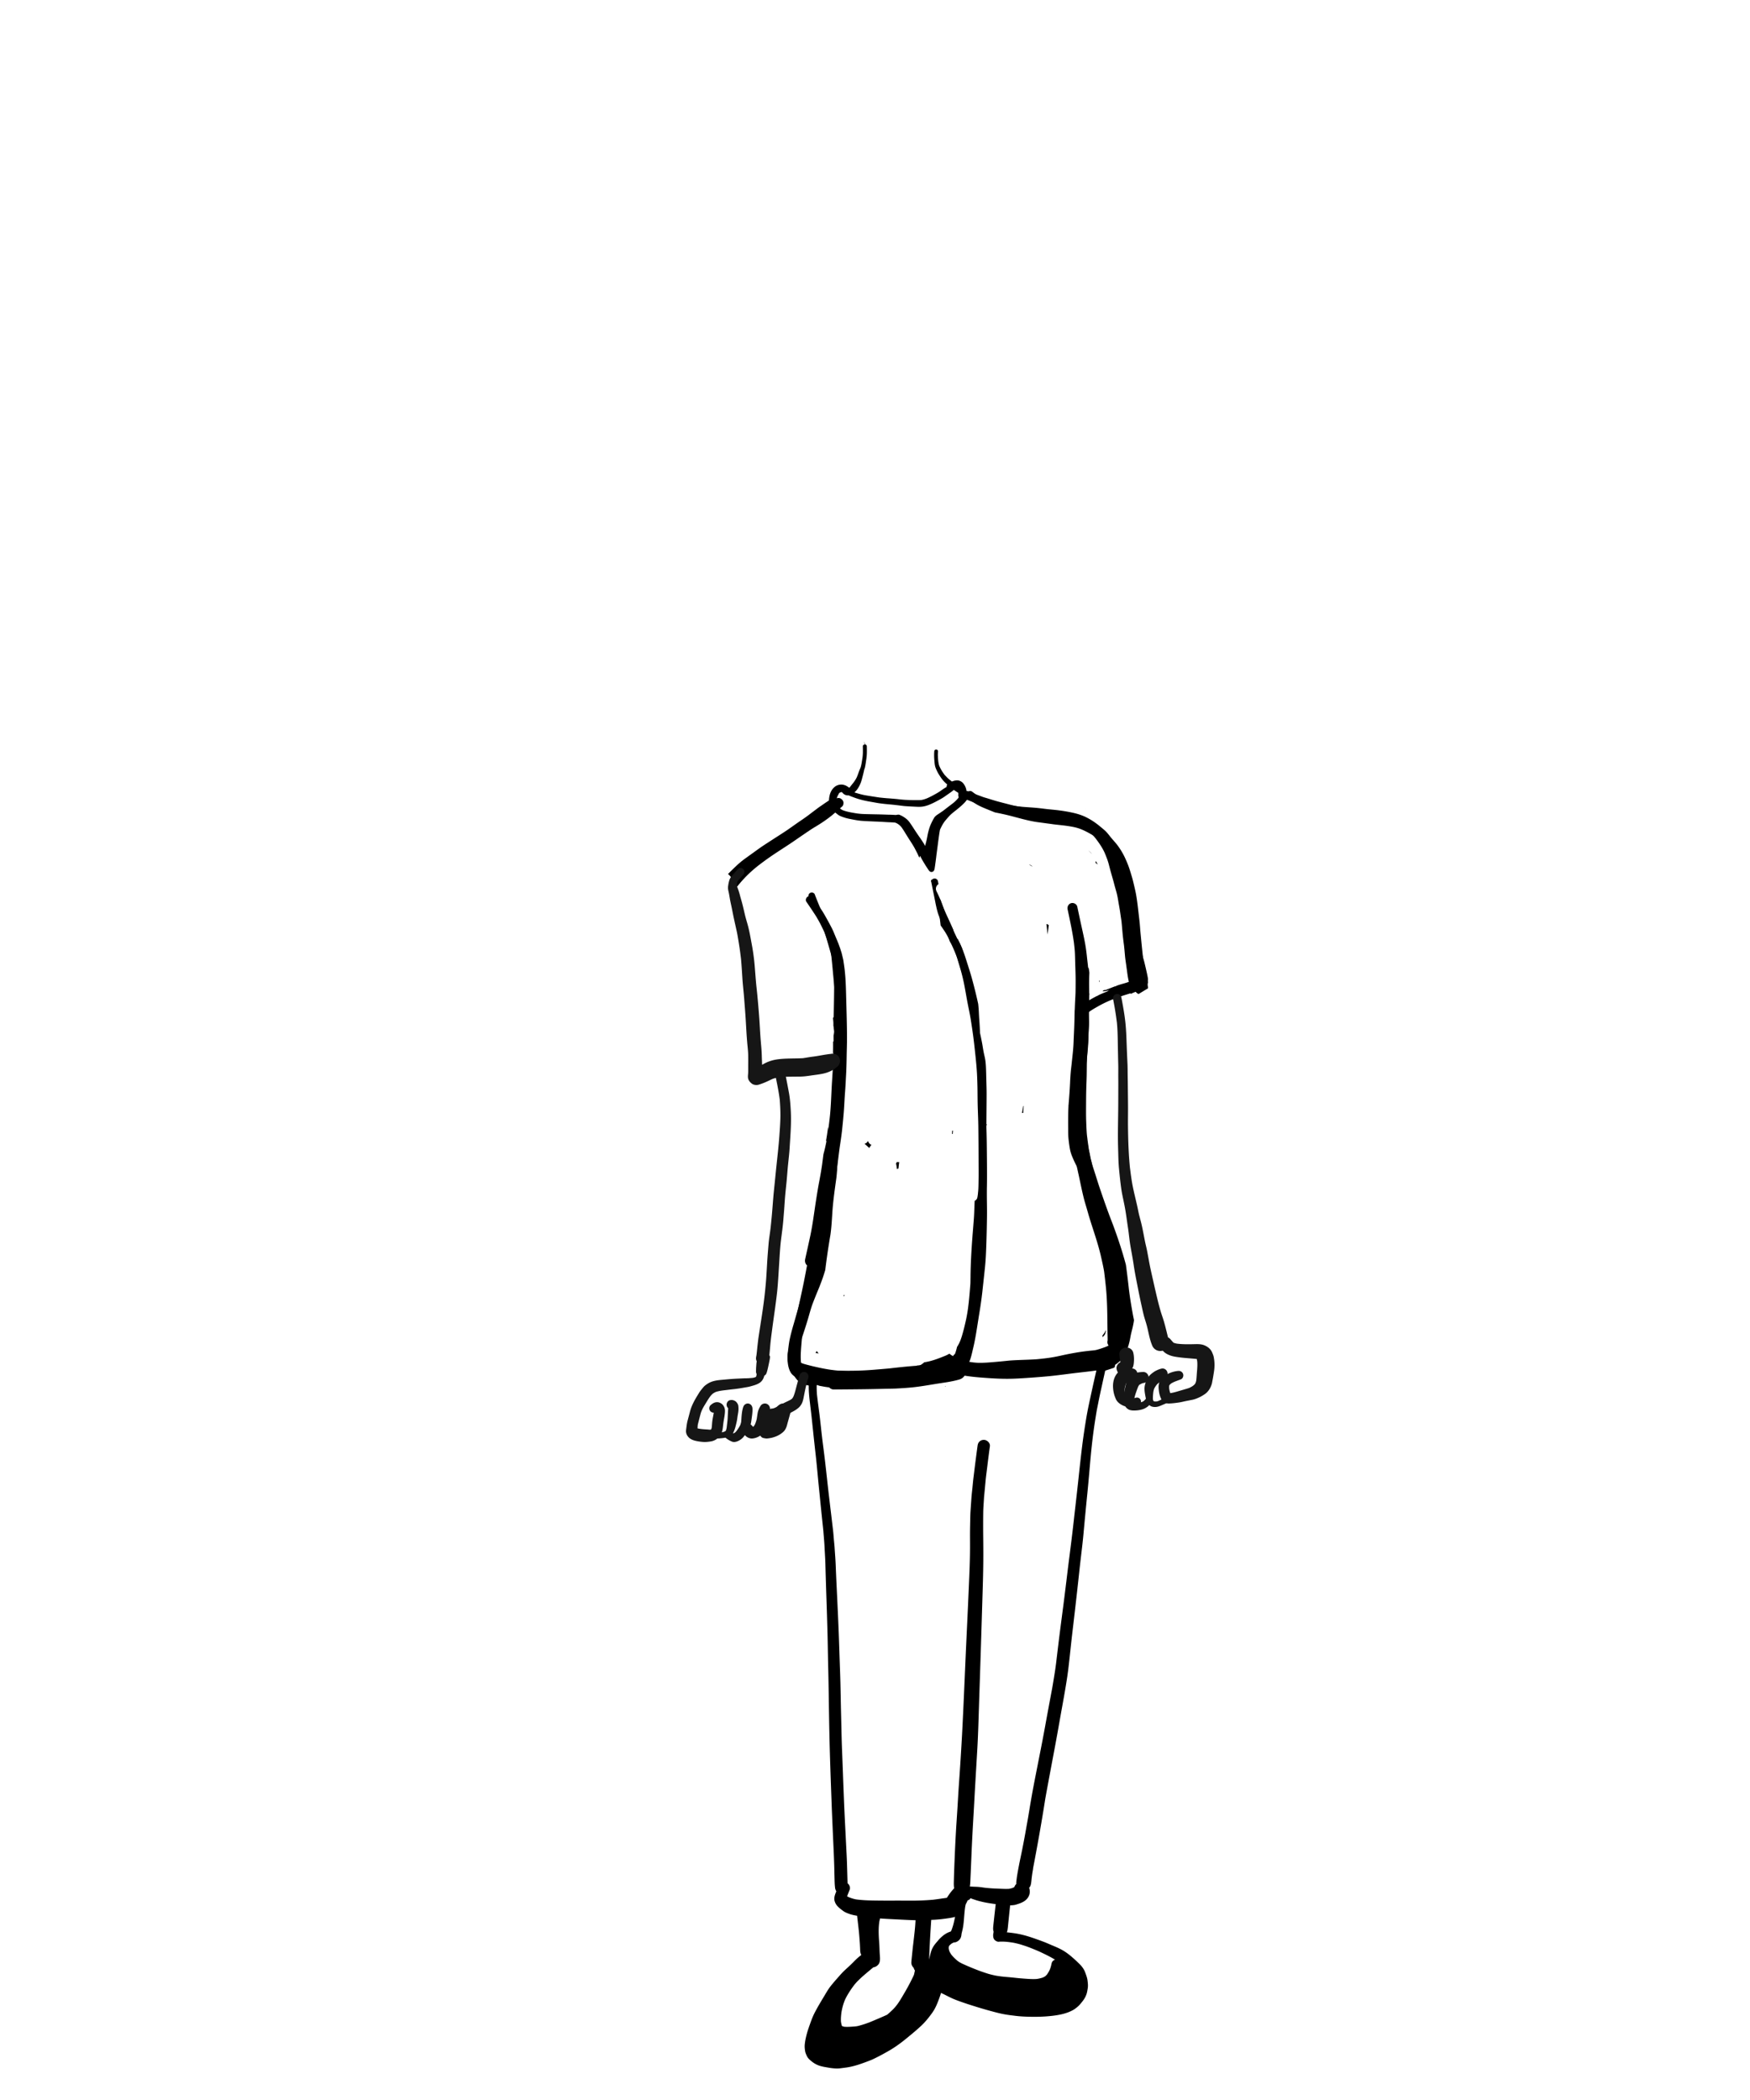 <svg width="500" height="600" xmlns="http://www.w3.org/2000/svg"><g fill="none"><path d="M310 231.079l.084-.067-.004-.012-.08.079m-69 139.36l.294-.434-.162-.005c-.043.147-.086.294-.132.439" fill="#000"/><path d="M241 370.446l.297-.44-.164-.006c-.043.147-.087.296-.133.446m74.834 9.894c-.229.46-.507.849-.827 1.237v.004l.063-.074c-.02.027-.043.052-.063.077L315 382c.166-.157.323-.32.476-.493.07-.091.13-.182.188-.285A8.61 8.61 0 00316 380l-.166.34zm-82.502 5.699a6.004 6.004 0 01-.332.516c.074.015.148.035.223.05.234.036.468.071.703.102a2.403 2.403 0 01-.188-.203 7.247 7.247 0 01-.383-.504l-.023.039M270 396.18a3.56 3.56 0 01.176-.086l-.129-.094a1.32 1.32 0 01-.047.18" fill="#000"/><path d="M315.856 380.317c-.219.474-.49.866-.803 1.267v.001l.14-.176-.14.183c-.019.136-.035.272-.053.408a7.48 7.48 0 00.545-.588c.061-.089.116-.174.163-.266.131-.375.218-.757.292-1.146a7.747 7.747 0 01-.144.317m-52.337-149.851c.99-.121 1.92-.498 2.619-.817.758-.335 1.477-.722 2.335-1.193.391-.214.734-.405 1.07-.626.217-.138.432-.29.642-.443l.343-.242.229-.159.232-.162a21.422 21.422 0 001.228-.889l.097-.076.148-.118.083-.076.056.062c.3.228.622.436.944.64l.221.142.049.339c0 .049-.004.094-.007.138-.042.288-.01.502.103.716-.016.156-.076.239-.127.315-.436.522-.913 1-1.422 1.411l-.56.43-.395.3c-.595.457-1.19.913-1.779 1.373-.352.26-.715.508-1.078.754l-.198.131-.135.09-.124.08c-.412.27-.928.605-1.222 1.12-.66 1.142-1.096 2.103-1.377 3.02a18.942 18.942 0 00-.443 1.72l-.096.522-.024.117-.025.125c-.058.317-.12.633-.197.943a24.27 24.27 0 01-.408 1.55 4.611 4.611 0 00-.398-.754 37.877 37.877 0 00-1.3-1.943l-.26-.377-.367-.537c-.297-.443-.588-.885-.878-1.332l-.146-.225a62.091 62.091 0 00-.889-1.33 5.954 5.954 0 00-1.094-1.232 7.643 7.643 0 00-1.117-.76c-.166-.094-.311-.178-.457-.236a7.86 7.86 0 00-.38-.167.926.926 0 00-.336-.058c-.114 0-.232.018-.35.035a1.3 1.3 0 00-.183.041l-.128.02c-.145 0-.294-.006-.446-.016l-.129-.007a25.668 25.668 0 00-1.298-.049l-.59-.013c-.938-.035-1.872-.066-2.81-.087l-.948-.017-1.916-.042c-.54-.01-1.076-.028-1.612-.059-.37-.02-.737-.062-1.1-.103l-.214-.024-.243-.038c-1.305-.209-2.654-.426-3.913-.9-.401-.194-.754-.453-1.114-.723a4.173 4.173 0 01-.55-.515c-.035-.038-.062-.09-.09-.139a2.672 2.672 0 01-.125-.418 6.566 6.566 0 01.028-.976 6.57 6.57 0 01.284-1.11c.131-.283.277-.557.429-.833l.087-.16.124-.103c.072-.045.148-.087.228-.121a3.94 3.94 0 01.363-.083h.101c.014.031.041.07.073.11.3.367.612.602.951.716a2.166 2.166 0 00.91.115c.221.1.46.207.698.297l.084.035c.74.277 1.504.567 2.303.789l.27.072c.343.097.644.18.959.249l.43.09.141.031.124.024c.198.042.395.083.592.118l2.761.491c.322.052.647.093.972.131l.453.056c.377.048.751.09 1.128.12l.474.042.335.031c.595.056 1.156.11 1.717.18l.39.045c.326.038.651.076.976.121l.204.024.163.022c.27.034.546.069.816.093.859.061 1.717.114 2.575.148l.36.018c.39.02.76.04 1.134.04.356 0 .675-.02.962-.054m-16.61-18.45c.048.257.09.475.124.689a.537.537 0 00-.508.53l.003.21c.02 1.03.042 2.1-.117 3.144-.073.477-.15.955-.229 1.432a16.61 16.61 0 01-.221 1.014 4.222 4.222 0 01-.263.698l-.041.1-.101.236c-.114.287-.218.574-.322.864a14.62 14.62 0 01-.446 1.166 9.157 9.157 0 01-1.173 1.795l-.097.121c-.17.211-.29.363-.407.516l-.143.176-.221.274-.1.107-.239-.18c-.1-.073-.2-.145-.304-.208a3.617 3.617 0 00-1.046-.453 2.738 2.738 0 00-.678-.083c-.21 0-.425.024-.65.066-.194.034-.384.11-.55.18l-.09.037c-.222.087-.436.232-.703.46-.944.81-1.466 2.09-1.55 3.806-.619.4-1.23.815-1.84 1.241l-.44.305c-.307.207-.615.414-.912.639l-2.71 2.048c-.64.484-1.314.95-1.968 1.397l-.678.46c-.623.43-1.242.865-1.855 1.3l-.643.454c-1.145.813-2.35 1.587-3.515 2.335l-.107.069-.26.165-.394.253-1.01.654-.706.452-.273.181c-.564.363-1.128.73-1.685 1.103-.585.394-1.159.806-1.73 1.218l-.176.127-.703.509-.377.27c-.768.55-1.536 1.1-2.3 1.66a25.27 25.27 0 00-2.36 2.012 81.902 81.902 0 00-2.195 2.16c.444.333.81.77 1.065 1.275.458-.497.922-.97 1.355-1.41l.132-.132c.421-.425.844-.844 1.276-1.26a39.2 39.2 0 011.315-1.172l.12-.1c.752-.578 1.512-1.152 2.274-1.722a41.5 41.5 0 00.712-.537l.163-.124a51.64 51.64 0 011.688-1.253c1.872-1.31 3.833-2.6 5.266-3.541l.12-.08.084-.055a63.383 63.383 0 002.46-1.674l.442-.322c.759-.546 1.516-1.089 2.274-1.629l.871-.615.378-.263c.474-.329.94-.657 1.404-.993.18-.128.356-.26.533-.397l.09-.07.11-.086.426-.332c.51-.384 1.014-.768 1.519-1.149.319-.238.644-.466.972-.691l.325-.229c.592-.411 1.183-.823 1.782-1.224a.52.52 0 00.19.16c.008.117.039.255.077.415.11.421.345.743.577 1.034.232.28.526.515.83.75l.229.183c.277.232.581.467.938.63.232.11.497.214.805.322a12.7 12.7 0 001.647.474l.194.041.135.024c1.142.232 2.266.457 3.39.55 1.111.087 2.225.13 3.46.183l.11.007c.499.017.994.035 1.491.062.479.018.953.049 1.426.08l.9.052.62.028.141.003.135.004c.439.024.889.044 1.325.1l.152.045.221.11c.211.097.42.229.692.433.274.221.52.463.73.722.46.647.886 1.343 1.298 2.014l.16.256.055.093c.097.159.194.315.297.47.09.156.187.304.284.457l.11.17.198.307c.394.605.796 1.235 1.165 1.872.163.283.312.57.46.86l.063.115.052.11.173.332.083.16c.093.186.19.373.277.564l.066.162.051.114c.076.17.153.339.236.505l.072.124.09-.183.045-.183.06-.138.639 1.172c.53.917 1.087 1.813 1.702 2.733.194.29.436.646.817.698.038.004.076.004.11.004a.806.806 0 00.71-.412c.149-.26.197-.56.242-.903.059-.38.114-.764.163-1.148l.083-.591c.058-.426.11-.851.162-1.277.052-.443.104-.868.163-1.3.093-.685.183-1.373.273-2.062l.083-.66c.118-.906.243-1.813.377-2.712.052-.322.107-.643.163-.961l.052-.132.052-.131c.169-.347.342-.686.519-1.02l.048-.087c.17-.294.339-.58.533-.855.18-.252.38-.491.58-.73l.098-.113c.287-.332.581-.672.882-.993.495-.505 1.066-.954 1.616-1.39l.356-.284c.792-.637 1.633-1.328 2.4-2.155.36-.394.645-.823.828-1.113.322.176.671.339 1.017.497l.16.073c.373.173.747.342 1.123.495.83.346 1.713.646 2.492.91l.13.048c1.737.591 3.543 1.1 5.374 1.518 1.557.356 3.203.71 5.338 1.145.283.055.568.107.851.156.422.076.84.158 1.26.242l.602.117.477.09c.463.083.99.18 1.484.332.335.1.667.204.993.336.318.124.623.266.93.411.399.187.762.346 1.114.505l.087.038c.229.032.454.063.681.097 1.312.166 2.626.27 3.938.467.82.121 1.636.256 2.432.46-.433-.252-.858-.515-1.283-.774l-1.038-.63a32.44 32.44 0 00-2.447-1.3 33.751 33.751 0 00-1.698-.751 46.9 46.9 0 01-1.18-.502 11.539 11.539 0 00-1.301-.49c-.574-.188-1.145-.291-1.577-.368a19.58 19.58 0 00-.61-.092l-.176-.029-.494-.069-.267-.042c-.38-.054-.761-.11-1.138-.154l-.121-.015a50.277 50.277 0 01-2.581-.352l-.114-.01-.1-.018-1.405-.246-1.46-.241-.215-.049c-.788-.156-1.519-.298-2.238-.46a61.572 61.572 0 01-2.675-.674 34.982 34.982 0 01-5.25-1.876l-.33-.148-.318-.142a38.765 38.765 0 01-.64-.325c-.063-.062-.125-.124-.19-.183-.042-.612-.253-1.245-.61-1.83a3.623 3.623 0 00-.432-.581 2.295 2.295 0 00-.588-.45 2.309 2.309 0 00-.95-.287c-.046-.003-.091-.006-.136-.006-.208 0-.43.044-.623.079a3.734 3.734 0 00-.322.083c-.18.056-.353.114-.526.176l-.228-.183a23.938 23.938 0 01-.681-.543l-.083-.07-.146-.134-.086-.08a8.563 8.563 0 01-.308-.315l-.3-.31-.102-.104-.1-.104c-.076-.093-.145-.194-.221-.298l-.118-.166-.138-.193a11.254 11.254 0 01-1.107-2.013c-.211-.61-.273-1.266-.336-1.9l-.038-.4-.004-.309-.017-.442c-.003-.083 0-.17.004-.25l.01-.23c.007-.184.017-.37.032-.557a.504.504 0 00-.129-.367.536.536 0 00-.384-.183.54.54 0 00-.55.512c-.04.512-.052 1.054-.035 1.611.014.47.053.93.094 1.397.045.505.093.959.222 1.412.138.47.363.93.557 1.339.176.366.387.73.68 1.176.295.466.582.878.859 1.223.352.437.775.862 1.328 1.343-.128.186-.19.439-.169.681l-.1.055-.115.066-.162.104c-.284.173-.564.35-.844.543l-.319.225-.152.107-.363.252c-.491.325-1.035.62-1.512.882l-.363.198a23.01 23.01 0 01-1.678.822 8.644 8.644 0 01-1.536.471c-.315.031-.661.045-1.111.045l-.29-.003h-.291c-.194-.004-.384-.004-.574-.004-.678 0-1.45-.02-2.575-.08a29.038 29.038 0 01-1.647-.155l-.104-.01a21.977 21.977 0 00-.795-.08c-.747-.077-1.505-.131-2.263-.187l-.266-.017a70.168 70.168 0 01-1.84-.18l-.295-.03-.235-.035c-1.273-.19-2.591-.392-3.885-.617-.65-.114-1.29-.29-1.806-.432a34.876 34.876 0 01-1.235-.373 5.5 5.5 0 00.948-1.076 8.532 8.532 0 00.823-1.574c.236-.602.401-1.259.55-1.836l.045-.17a33.34 33.34 0 00.447-1.898l.055-.146.059-.145c.052-.141.083-.294.11-.443l.024-.104a9.15 9.15 0 00.111-.619l.025-.134c.058-.343.107-.682.155-1.02l.038-.26.021-.145c.035-.253.07-.506.093-.762.066-.674.063-1.366.056-1.96l-.003-.264-.008-.57c-.007-.329-.241-.584-.546-.592a3.742 3.742 0 00-.176-.674l-.018-.01c-.007 0-.017.013-.017.017m64.281 31.175l.1.1c.182.188.368.376.557.558l.153.15c-.085-.1-.172-.2-.26-.3a9.407 9.407 0 00-.74-.7l.19.192zm10.547 15.428c-.018-.136-.035-.272-.056-.409.232 1.571.562 3.122.817 4.686.14.879.277 1.758.345 2.644.056.773.115 1.547.207 2.317.197 1.264.535 2.49.8 3.745.136.658.277 1.312.38 1.973.094.623.186 1.257.327 1.87.166.72.33 1.432.419 2.161.049.408.01.885-.14 1.271-.135.34-.262.664-.536.93-.303.293-.708.46-1.113.576-.235.068-.479.12-.721.16-.324.136-.67.238-.993.34-.345.107-.693.198-1.042.297-.437.126-.87.27-1.3.423-.2.092-.397.194-.594.3.064-.051.12-.1.179-.15-.802.3-1.598.626-2.394.937-.126.05-.25.102-.38.146.06-.024.116-.048.177-.071a1.757 1.757 0 01-.744.129 6.976 6.976 0 00-.366.341h.11a4.85 4.85 0 002.01-.457 5.536 5.536 0 00-.796.511c-.718.277-1.426.556-2.123.883a9.512 9.512 0 00-.33.157l-.04.027a1.8 1.8 0 01-.517.252 46.95 46.95 0 00-1.556.845c-.264.147-.525.297-.785.446.102-.657.197-1.315.282-1.956a2.859 2.859 0 01-.37-.892 15.047 15.047 0 01-.116-.552 13.193 13.193 0 01-.14-1.295c-.054-.725-.03-1.462-.04-2.19-.003-.199-.003-.396-.007-.59-.214-1.05-.327-2.126-.482-3.183-.162-1.138-.306-2.283-.454-3.424-.296-1.99-.637-3.97-.916-5.963v.014c0-.007 0-.014-.003-.021v-.01c0-.014-.004-.024-.004-.038v.007a.185.185 0 00-.007-.048l-.02-.14.01.052a16.52 16.52 0 01-.032-.208l.021.156-.031-.218a49.48 49.48 0 01-.3 4.086c-.179 1.472-.36 2.94-.535 4.413-.074.623-.148 1.246-.225 1.866.338.488.655.982.964 1.486a26.566 26.566 0 01-.094 2.123l-.074.944-.07.93-.12 1.526c-.102 1.22-.244 2.474-.357 3.429a74.22 74.22 0 01-.393 2.348l-.085-.021-.11.007c-.041.003-.087.003-.129.007-.01.52-.025 1.042-.053 1.56-.028.59-.06 1.182-.092 1.772.6.007 1.095.044 1.546.12l.042.003a4.11 4.11 0 01.257-.433 2.7 2.7 0 011.183-.988 1.49 1.49 0 01.444-.872c.866-.828 1.968-1.442 3.01-2.038a33.977 33.977 0 013.28-1.66c1.655-.722 3.352-1.318 5.077-1.85.941-.287 1.889-.583 2.843-.852 1.087-.619 2.151-1.298 3.264-1.874a.933.933 0 00-.09-.265.484.484 0 00.108-.25c.046-.234.043-.272.018-.507a3.017 3.017 0 00-.028-.19c.084-.437-.014-.931-.078-1.255a46.633 46.633 0 00-.408-1.9l-.102-.454-.13-.549-.13-.545-.131-.545c-.07-.283-.15-.569-.232-.855l-.053-.184-.05-.177-.172-.593a109.01 109.01 0 00-1.253-4.167 99.91 99.91 0 00-.718-2.1l-.145-.419a52.17 52.17 0 01-.517-1.605l.031-.259.036-.266c.12-.937.24-1.877.352-2.814a63.347 63.347 0 00-.606-1.632c-.619-1.176-1.108-2.42-1.671-3.623L320.91 254c.352 1.527.612 3.067.827 4.62M313 246.535l.105.075c.188.129.382.256.564.39a60.322 60.322 0 00-.608-1l-.061.535" fill="#000"/><path d="M309.014 266.1l.009.048c-.009-.047-.015-.098-.023-.148l.014.1M295 247.607a1.682 1.682 0 00-1-.607l1 .607m4 16.436c.059.58.117 1.162.172 1.744.043.405.078.807.113 1.213.129-.896.254-1.788.375-2.684a32.65 32.65 0 01-.549-.316l-.111.043" fill="#000"/><path d="M309.005 266.035l.001.013a.049.049 0 01.003.007L309 266l.005.035m5.003 14.52c.059-.043.113-.086.172-.125-.063-.141-.121-.285-.18-.43.004.184.004.371.008.555m-6.999 16.472l-.009.119c.027-.032.054-.062.083-.092l.054-.054-.128.027M241.2 579.067a6.707 6.707 0 01-.624-.198l-.045-.076c-.1-.356-.19-.736-.256-1.165-.045-.826.007-1.711.156-2.786a20.08 20.08 0 01.376-1.684 15.34 15.34 0 01.69-1.957c.672-1.358 1.548-2.737 2.686-4.217l.083-.097c.272-.318.549-.635.849-.93.455-.445.91-.885 1.386-1.303.887-.774 1.85-1.587 3.029-2.558.234-.028.482-.107.71-.225a1.68 1.68 0 00.428-.298c.89-.69.793-1.904.71-2.972-.013-.194-.028-.346-.035-.488a81.637 81.637 0 01-.058-1.313l-.007-.225a39.606 39.606 0 00-.083-1.59c-.169-2.217-.227-4.07.035-5.916.062-.307.135-.622.21-.94 1.432.11 2.88.18 4.329.249l1.887.094c1.241.065 2.48.124 3.721.158.07.004.138.004.207.004-.038.616-.076 1.248-.128 1.88a82.718 82.718 0 01-.255 2.476l-.107.957-.145 1.245-.017.148a67.069 67.069 0 00-.21 1.85l-.12 1.186c-.08.74-.156 1.48-.215 2.22-.048.601.2 1.202.676 1.652.035.17.1.346.19.515l.155.221c-.08.384-.162.775-.251 1.166-.056.13-.11.262-.163.394a62.71 62.71 0 01-2.335 4.445l-.317.536c-.359.615-.717 1.23-1.093 1.836-.248.404-.51.794-.78 1.182-.18.252-.373.491-.572.733l-.087.107-.2.225a6.89 6.89 0 01-.514.55l-.469.442-.472.439c-.21.197-.428.387-.646.574l-.265.124c-.452.208-.907.408-1.366.609l-.283.124a175.2 175.2 0 01-3.252 1.369l-.242.087c-.462.169-.927.339-1.403.484-.538.162-1.018.307-1.5.432-.418.1-.856.138-1.284.176l-.138.003a21.53 21.53 0 01-1.704.084 9.42 9.42 0 01-.872-.038zm24.289-19.726l.034-.982c.027-.896.072-1.788.117-2.676l.024-.45c.11-2.233.255-4.463.4-6.692a36.514 36.514 0 003.856-.329l.152-.02c.68-.094 1.384-.191 2.066-.33a7.2 7.2 0 00.735-.19c-.241 1.232-.525 2.556-1.032 3.834a2.79 2.79 0 01-.12.222l-.076.142-.003-.007a4.31 4.31 0 00-.59.214c-.325.135-.628.29-.924.477-.467.29-.939.671-1.48 1.197-.29.28-.552.594-.807.898l-.183.214c-.49.568-.88 1.069-1.19 1.656-.376.702-.569 1.46-.738 2.175-.093.405-.18.81-.263 1.214l.022-.567zm6.301-.903a7.17 7.17 0 01-.549-.967 5.602 5.602 0 01-.183-.775c0-.156.007-.308.025-.464.024-.085.051-.176.08-.262.226-.239.45-.446.678-.626a6.95 6.95 0 01.566-.314c.142-.035.287-.062.442-.076.403-.046.707-.267 1.028-.499.365-.269.624-.774.724-1.137a4.22 4.22 0 00.11-.664l.014-.12c.048-.232.107-.464.162-.696.055-.227.11-.452.159-.677.124-.59.22-1.241.293-1.987.048-.488.09-.98.128-1.47.078-.964.161-1.963.306-2.939.045-.228.094-.459.152-.684l.128-.239.058-.114c.132-.252.252-.508.362-.76.094-.042.194-.087.294-.125a.918.918 0 00.5-.504c.286.12.59.224.893.324l.152.053.307.103c.89.301 1.777.508 2.521.671.984.207 1.973.352 2.987.497.121.018.238.035.359.05l-.234 2.052-.228 2.064-.097.903-.1.902-.01.104c-.028.27-.056.543-.066.815-.01.305.014.582.076.806.017.062.038.124.063.184l-.031.29c-.098.528-.132.75-.076 1.22.04.315.2.726.461.944.314.266.563.415.994.46h.058c.152 0 .242-.014.335-.028.193-.01.39-.014.582-.014 1.19 0 2.377.166 3.485.35l.414.093c.43.1.862.2 1.286.321.793.24 1.445.45 2.056.667 1.217.443 2.407.944 3.521 1.42l.186.091c1.428.675 2.904 1.376 4.263 2.223-.5.187-.859.574-.952 1.016-.117.56-.272 1.217-.54 1.86a9.263 9.263 0 01-.811 1.387 7.143 7.143 0 01-.518.504 6.089 6.089 0 01-.714.364c-.6.186-1.166.317-1.732.39-.303.02-.606.027-.91.027-.51 0-1.059-.02-1.773-.072l-.393-.028a71.34 71.34 0 01-2.85-.245 123.85 123.85 0 00-3.059-.294 32.494 32.494 0 01-2.662-.346c-.769-.166-1.583-.346-2.373-.594a55.43 55.43 0 01-2.432-.833 75.945 75.945 0 01-4.721-1.967 12.65 12.65 0 01-.88-.474 6.099 6.099 0 01-.745-.546l.004.004c-.67-.589-1.17-1.1-1.573-1.62zm35.99-245.172l-.506.12-.09.022-.176.042-.114.023c-.378.093-.765.184-1.151.267l-.145.881a36.74 36.74 0 01-.252 1.386c.07-.01.142-.024.21-.034l.159-.024c.07.684.17 1.424.283 2.178.017.3.051.604.086.909l.024.214c.055.702.107 1.407.131 2.105.038 1.034.197 2.13.31 2.925.153 1.045.4 2.075.638 3.07.149.601.277 1.127.387 1.656.345 1.622.693 3.208 1.173 4.823.21.705.407 1.41.604 2.118.255.927.51 1.854.8 2.77.248.781.514 1.563.783 2.344l.096.283.103.305c.463 1.202.925 2.406 1.38 3.612l.997 2.523.052.132a90.724 90.724 0 011.783 4.964c.335 1.017.634 2.064.927 3.077l.067.232c.127.443.255.888.385 1.33l.197.662c.4 1.347.804 2.71 1.153 4.068.434 1.684.682 3.502.879 4.965.21 1.552.358 3.201.455 5.036.048.978.128 1.954.207 2.929.062.75.12 1.442.165 2.133.038.573.06 1.196-.041 1.853a29.19 29.19 0 01-.252 1.444 6.635 6.635 0 01-.362 1.217c-.096.24-.235.56-.4.758-.349.439-.783.981-1.317 1.41-.722.581-1.601.882-2.45 1.172l-.29.1c-.33.114-.672.214-1.01.312l-.19.058c-.486.135-.992.19-1.555.24a61.697 61.697 0 00-3.694.462 79.508 79.508 0 00-5.011.961c-1.625.37-3.157.633-4.677.81l-.4.044c-.756.09-1.556.18-2.332.231-.845.052-1.683.087-2.528.118l-.245.007-.131.007c-1.476.052-3.004.107-4.501.218l-.676.069-.456.048c-.982.097-1.962.197-2.949.277l-.43.034c-1.18.105-2.512.215-3.822.215-.211 0-.418-.003-.624-.007a16.503 16.503 0 01-4.995-.975c-.828-.298-1.696-.64-2.463-1.114a6.886 6.886 0 01-.73-.518 7.709 7.709 0 01-1.17.598c-1.583.64-3.166 1.273-4.836 1.646-.386.086-.775.159-1.169.222a6.363 6.363 0 01-1.265.894c-1.07.588-2.239.923-3.143 1.152-1.02.252-2.214.536-3.421.69l-.293.039c-.849.114-1.638.218-2.414.232-.467.007-.928.01-1.394.01l-.983-.003c-1.697-.021-3.442-.125-5.081-.232a127.76 127.76 0 00-2.58-.145l-.1-.004c-2.287-.121-4.649-.241-6.935-.636a54.688 54.688 0 01-2.866-.563l-.098-.021a67.826 67.826 0 01-3.46-.854c-.25-.073-.568-.155-.875-.294-.238-.107-.418-.19-.6-.328-.307-.231-.386-.342-.596-.646-.604-.892-.26-2.099-.008-2.98.135-.464.304-.917.473-1.366l.114-.3.107-.295c.258-.712.503-1.427.738-2.15l.117-.36a146.69 146.69 0 001.356-4.3c.106-.367.213-.733.317-1.103.32-1.12.683-2.389 1.145-3.571l.269-.695.169-.421.59-1.47.248-.601.124-.301.114-.266a.973.973 0 01.045-.108l.082-.2.118-.29.045-.118.045-.114.144-.38.042-.107c.248-.654.496-1.304.724-1.96.217-.633.418-1.27.607-1.905l.045-.152.045-.15.034-.29.035-.249a212.665 212.665 0 011.418-9.562c.134-.951.24-1.987.338-3.26.055-.726.1-1.473.148-2.216l.035-.557c.196-3.187.644-6.402 1.079-9.51l.02-.145.017-.128.018-.117c.055-.405.1-.813.138-1.224.114-1.2.159-2.427.197-3.51l.013-.335.03-.767-.023-.107-.02-.097-.038-.142-.028-.142a.517.517 0 00-.014-.145 11.849 11.849 0 01-.097-.73l-.02-.113a23.771 23.771 0 01-.058-1.594c0-.39.006-.784.016-1.175l.004-.208c.01-.387.02-.777.114-1.15l-.018-.135-.013-.125-.06-.477c-.148.194-.34.352-.564.459a1.481 1.481 0 01-.114.27c0 .004 0 .01-.004.014-.017.684-.455 1.279-1.083 1.476-.028.408-.058.813-.09 1.22l-.09 1.269c-.123 1.819-.195 3.689-.262 5.341-.027.772-.061 1.539-.096 2.306l-.003.097a74.283 74.283 0 01-.27 3.817c-.058.604-.13 1.213-.203 1.818-.072.605-.141 1.21-.2 1.818-.272 2.856-.572 5.214-.941 7.42-.093.553-.176 1.11-.263 1.666l-.065.439a46.486 46.486 0 01-.67 3.132c-.282 1.12-.61 2.202-1.013 3.484a354.49 354.49 0 00-1.132 3.73c-.355 1.197-.706 2.383-1.075 3.565-.149.477-.29.958-.432 1.438l-.079.28c-.166.56-.33 1.124-.517 1.677-.38 1.158-.79 2.34-1.26 3.619-.424 1.173-.84 2.344-1.258 3.516-.435 1.22-.79 2.514-1.104 3.658l-.317 1.179a83.545 83.545 0 01-.504 1.842 14.8 14.8 0 00-.245 1.003l-.03.149c-.06.3-.139.711-.16 1.081-.024.353.025.723.066 1.048l.028.214c.116.972.69 1.975 1.697 2.974a8.67 8.67 0 002 1.486c.335.18.676.35 1.024.508.659.117 1.363.27 2.215.477l.61.148.12.032c.321.08.65.162.974.245l.148.039.086.023.114.029.197.055c.496.134.944.27 1.386.415l.31.103.11.031.246.1c2.203.267 4.353.391 6.729.515.582.029 1.162.042 1.742.042 1.872 0 3.697-.138 5.236-.27a119.84 119.84 0 007.746-.936c1.625-.256 3.173-.744 4.605-1.235.43-.148.865-.273 1.303-.394.383-.11.763-.218 1.135-.339a30.99 30.99 0 001.604-.573l.403-.142c.145-.045.204-.063.263-.083l-.024.121.003.135a4.4 4.4 0 00.555-.332c.142-.09.273-.18.403-.256a1.4 1.4 0 01.694-.183c.641 0 1.266.457 1.48 1.088l.031-.1-.003-.093c-.011-.387-.022-.746-.035-1.102.193.187.404.335.614.47 1.183.753 2.597.988 3.959 1.213l.5.087c2.494.432 5.04.604 7.506.77l.296.021c1.618.104 3.17.16 4.615.16 1.134 0 2.26-.035 3.336-.095 3.32-.196 6.063-.4 8.622-.642 1.686-.166 3.367-.38 5.08-.598.997-.129 1.998-.256 2.998-.37l1.57-.183c1.41-.16 2.682-.305 3.949-.488a572.951 572.951 0 00-2.17 9.836 95.046 95.046 0 00-.915 4.985 190.418 190.418 0 00-.837 5.659c-.42 3.302-.784 6.593-1.2 10.516-.27 2.517-.556 5.03-.842 7.544a852.569 852.569 0 00-.49 4.328c-.39 3.527-.838 7.084-1.225 10.102-.29 2.24-.561 4.48-.834 6.72l-.058.499c-.19 1.52-.376 3.045-.566 4.566a560.593 560.593 0 01-.549 4.248l-.137 1.062-.139 1.061a673.669 673.669 0 00-.496 3.851c-.252 2.013-.5 4.024-.738 6.037l-.06.487c-.161 1.383-.344 2.95-.579 4.47a288.44 288.44 0 01-.807 4.895l-.045.239c-.679 3.612-1.355 7.221-2.007 10.837a523.23 523.23 0 01-1.418 7.402l-.123.623-.525 2.672-.393 1.994c-.356 1.808-.71 3.617-1.045 5.432a286.06 286.06 0 00-.98 5.673l-.341 2.056-.41 2.285a264.308 264.308 0 01-1.232 6.642c-.131.653-.269 1.303-.403 1.956l-.094.446c-.161.771-.324 1.546-.472 2.327a96.45 96.45 0 00-.507 2.81c-.06.353-.107.705-.148 1.058l-.035.26c-.041.317-.08.602-.072.874-.004.094 0 .187.007.28a1.884 1.884 0 00-.37.44l-.21.446c-.158.086-.32.162-.483.227-.352.118-.69.205-1.034.263-.262.01-.528.018-.794.018-.583 0-1.165-.025-1.745-.049l-.355-.014a55.623 55.623 0 01-3.47-.214c-.325-.031-.649-.076-.97-.12l-.158-.025-.487-.07a15.6 15.6 0 00-1.641-.124 20.98 20.98 0 01-1.569-.097c.045-.183.069-.397.093-.608.048-.418.062-.806.076-1.19l.017-.414c.051-1.058.1-2.119.145-3.181l.045-1.12.048-1.113c.059-1.445.117-2.89.186-4.336.134-2.802.293-5.603.456-8.407.096-1.673.193-3.35.282-5.026.152-2.804.317-5.604.483-8.411l.007-.121c.107-1.805.214-3.61.317-5.418.194-3.35.3-6.758.404-10.052l.1-3.15c.296-8.892.59-17.787.855-26.678l.097-3.164c.117-3.667.218-6.973.245-10.288.017-2.043.01-4.28-.021-7.035-.028-2.434-.024-4.812.003-7.066.01-.899.07-1.819.128-2.704.035-.529.062-.974.087-1.42.02-.373.058-.743.096-1.117.024-.218.045-.432.065-.65l.138-1.48.139-1.504c.082-.905.196-1.81.31-2.717l.131-1.05c.259-2.116.521-4.225.814-6.334.055-.398-.076-.81-.366-1.154-.337-.401-.845-.66-1.327-.678-.514 0-.932.16-1.263.466-.403.37-.514.827-.566 1.228a513.79 513.79 0 00-1.044 8.1l-.132 1.061c-.083.66-.148 1.328-.21 1.992l-.069.722-.1.923a58.63 58.63 0 00-.21 2.24c-.08 1.165-.159 2.33-.242 3.496l-.014.223c-.048.724-.062 1.463-.076 2.182l-.003.187c-.007.397-.014.792-.024 1.186a131.544 131.544 0 00-.038 4.39v.26c.003.754.007 1.503.003 2.254-.014 3.667-.175 7.394-.334 11l-.014.332-.1 2.285c-.107 2.482-.225 4.964-.338 7.447l-.09 1.894-.19 4.034c-.151 3.254-.293 6.51-.434 9.763l-.018.411c-.23 5.262-.468 10.704-.75 16.048a890.433 890.433 0 01-.884 14.032 438.799 438.799 0 00-.307 4.868l-.096 1.625c-.07 1.182-.149 2.36-.228 3.54l-.049.77c-.055.806-.107 1.612-.155 2.417a506.587 506.587 0 00-.424 8.733 489.648 489.648 0 00-.148 3.94c-.024.685-.045 1.37-.062 2.054-.018.67-.038 1.366.096 2.005a17 17 0 00-1.276 1.531c-.22.308-.432.62-.638.934l-.1.163-.063.104c-.279.041-.572.08-.861.12-.273.032-.494.063-.708.097-.83.131-1.662.242-2.493.343a73.52 73.52 0 01-6.398.252c-.58 0-1.16-.004-1.739-.007l-1.838-.007-.762.003a271.802 271.802 0 01-5.55-.02c-1.814-.025-3.746-.069-5.646-.335a10.598 10.598 0 01-2.021-.619 9.224 9.224 0 01-.503-.253c.172-.467.362-.944.551-1.42l.18-.443c.279-.698-.09-1.466-.597-1.864v-.127l-.035-1.197-.061-2.084c-.042-1.573-.09-3.253-.18-4.94-.107-2.019-.207-4.038-.307-6.06l-.197-3.92c-.217-4.343-.38-8.768-.524-12.675l-.066-1.745a1078.94 1078.94 0 00-.196-5.083c-.093-2.229-.145-4.5-.193-6.695l-.007-.25-.065-2.779a691.871 691.871 0 01-.104-4.688 704.05 704.05 0 00-.11-5.12c-.049-1.822-.11-3.643-.177-5.465a1074.45 1074.45 0 01-.134-3.969c-.09-2.883-.203-5.846-.345-9.057-.158-3.475-.32-6.95-.49-10.427-.051-1.082-.096-2.16-.142-3.243l-.065-1.596a94.85 94.85 0 00-.169-2.818l-.023-.315c-.038-.55-.076-1.1-.11-1.65a46.91 46.91 0 00-.136-1.527l-.076-.812-.069-.813-.016-.211a39.735 39.735 0 00-.16-1.683l-.28-2.338-.271-2.305-.18-1.483-.014-.115c-.306-2.592-.617-5.181-.9-7.778-.355-3.266-.745-6.772-1.213-10.295a210.455 210.455 0 01-.546-4.643c-.176-1.61-.344-3.183-.555-4.75-.224-1.708-.448-3.405-.638-5.106a28.62 28.62 0 01-.065-2.538 1.144 1.144 0 00-1.087-1.178c-.635 0-1.159.49-1.176 1.088-.049 1.746.134 3.444.341 5.176l.107.916c.142 1.169.283 2.34.407 3.51l.245 2.34.097.888c.248 2.368.5 4.737.77 7.094.23 2.046.426 4.132.616 6.147.093.988.187 1.977.286 2.963l.145 1.462.128 1.251c.228 2.3.458 4.598.7 6.893l.162 1.546.162 1.545c.035.488.076.975.118 1.463l.024.283c.08.974.159 1.943.204 2.918.023.511.05 1.02.082 1.531l.017.328c.055.976.107 1.954.135 2.929.09 3.212.186 6.423.296 9.635.118 3.495.228 6.986.317 10.481.032 1.2.052 2.403.076 3.606l.014.878c.028 1.508.056 2.994.094 4.48.09 3.589.145 7.178.196 10.766l.018 1.082c.038 2.53.08 5.058.134 7.588.134 6.171.358 12.373.58 18.371l.044 1.197c.087 2.409.193 4.818.3 7.225l.045 1.068.082 1.821.056 1.242c.134 2.824.259 5.583.314 8.3.017.754.034 1.504.055 2.254.01.442.024.885.045 1.324.006.173.02.342.035.512l.01.117.02.211c.015.118.024.235.035.356.02.236.107.443.18.626l.057.156c.042.069.083.138.132.207-.034.06-.065.138-.096.218-.318.795-.673 1.697-.373 2.655.203.632.524 1.137 1.048 1.632.418.397.866.736 1.366 1.106.56.415 1.249.66 1.856.874.569.205 1.148.326 1.635.415l.255.045.255.049a.85.85 0 00.007.224c.176 1.48.342 2.932.5 4.388a133.7 133.7 0 01.262 3.335c.034.577.063 1.159.083 1.736.014.508.065 1.048.331 1.521l-.317.242c-.159.125-.318.249-.472.38-.518.436-1 .923-1.467 1.393a40.19 40.19 0 01-.644.644c-.407.394-.825.778-1.242 1.157l-.62.575c-.58.542-1.098 1.123-1.67 1.77l-.239.265c-.755.865-1.444 1.65-2.1 2.483-.59.747-1.08 1.576-1.559 2.382l-.117.2-.314.522-.1.166c-.858 1.432-1.745 2.914-2.518 4.428-.517 1.017-.913 2.099-1.276 3.12l-.113.32c-.263.747-.528 1.5-.735 2.258-.27.985-.559 2.153-.66 3.368-.04.517-.002 1.099.118 1.828.09.512.335 1.023.528 1.431.324.667.914 1.131 1.483 1.58a6.792 6.792 0 002.611 1.272c.603.16 1.235.263 1.846.363l.496.087c.676.11 1.335.176 2.017.193h.173c.493 0 1.014-.069 1.432-.124l.192-.025 1.008-.134c1.887-.26 3.745-.885 5.473-1.528.6-.221 1.197-.446 1.787-.692.32-.134.634-.29.949-.446l.403-.203a44.998 44.998 0 002.159-1.141l.097-.052.648-.36c1.794-.985 3.567-2.198 5.415-3.706l.152-.124c1.486-1.213 3.02-2.465 4.435-3.81.69-.657 1.415-1.473 2.153-2.427.51-.663 1.028-1.334 1.452-2.081.355-.619.69-1.345 1.051-2.278.304-.778.618-1.611.852-2.458.211.1.432.197.65.297.389.19.713.356 1.04.523.407.203.814.41 1.229.604.786.374 1.6.674 2.362.95 1.622.595 3.24 1.104 4.895 1.616a121.13 121.13 0 005.29 1.507 34.9 34.9 0 002.966.66c.863.145 1.746.252 2.602.356l.2.027c1.79.222 3.6.263 5.139.277h.375c1.887 0 3.626-.103 5.316-.311 1.769-.225 3.825-.594 5.673-1.625.431-.238.887-.574 1.39-1.02.452-.397.824-.867 1.187-1.317.396-.498.679-.915.883-1.316.259-.513.427-.965.527-1.425.065-.29.114-.584.163-.875l.037-.232c.135-.785.031-1.58-.068-2.35-.076-.567-.266-1.13-.473-1.708-.21-.605-.41-1.106-.71-1.566a7.013 7.013 0 00-.887-1.12c-.373-.383-.752-.75-1.142-1.114-1.186-1.106-2.49-2.243-3.973-3.08-.866-.494-1.808-.891-2.714-1.276l-.284-.116-.668-.288c-.639-.273-1.273-.55-1.918-.784a107.02 107.02 0 00-2.766-.992c-1.983-.682-3.646-1.106-5.23-1.345a51.168 51.168 0 00-2.29-.28.977.977 0 00.107-.25c.073-.214.104-.442.135-.663l.017-.135c.035-.228.06-.46.08-.691l.02-.228c.059-.595.12-1.186.184-1.781.134-1.335.271-2.648.413-3.958h.02c.336 0 .701-.028 1.112-.08.317-.045.627-.148.927-.246l.145-.047c.728-.236 1.562-.55 2.214-1.1.697-.585 1.107-1.348 1.187-2.212.038-.426-.014-.823-.176-1.328.207-.228.335-.446.424-.72.065-.203.1-.407.135-.614l.027-.18a7.25 7.25 0 00.066-.55c.041-.425.09-.847.145-1.269.09-.694.206-1.386.327-2.074l.049-.283-.118.477c1.446-7.481 2.57-13.915 3.56-20.248.538-3.005 1.103-6.005 1.666-9.01l.151-.809c.721-3.802 1.48-7.847 2.166-11.76.245-1.404.498-2.808.75-4.211.396-2.185.792-4.37 1.15-6.565.342-2.06.584-3.737.76-5.269.234-2.03.455-4.062.672-6.094.228-2.127.48-4.252.732-6.382l.01-.107c.155-1.318.31-2.635.462-3.955.431-3.768.856-7.54 1.256-11.311.12-1.117.251-2.234.382-3.35l.083-.723c.245-2.04.5-4.21.69-6.316.345-3.81.71-7.62 1.094-11.426.213-2.105.396-4.218.582-6.322.135-1.59.269-3.12.414-4.65.369-3.862.814-7.364 1.362-10.707.11-.695.224-1.393.342-2.088l.314-1.56c.269-1.348.541-2.7.838-4.037l.41-1.874.128-.584.704-3.184c.8-.253 1.607-.519 2.417-.792l.159-.115.155-.113.042-.3.038-.323a9.546 9.546 0 001.486-1.181c.835-.83 1.308-1.701 1.838-2.925.435-1.02.697-2.06.876-2.856.066-.301.121-.605.177-.91.051-.282.103-.556.161-.832.073-.322.152-.643.228-.961l.045-.177.18-.726c.164-.68.306-1.412.425-2.212a67.67 67.67 0 01-.402-2.044c-.438-2.461-.848-4.915-1.12-7.401a250.52 250.52 0 00-.794-6.386 117.85 117.85 0 00-.921-3.25c-.89-2.941-1.89-5.838-2.97-8.71-1.2-3.05-2.28-6.148-3.341-9.242-.518-1.5-.987-3.018-1.466-4.528-.463-1.473-.973-2.928-1.38-4.418-.162-.602-.269-1.228-.39-1.84-.12-.612-.265-1.223-.352-1.838l-.158-1.108a15.528 15.528 0 01-.358-1.344 126.54 126.54 0 01-.467-2.243l-.1-.492a42.524 42.524 0 01-.31-1.62 23.371 23.371 0 01-.29-3.033c-.062-.193-.127-.38-.196-.563a2.841 2.841 0 01-.055-.204 1.508 1.508 0 00-.252-.536l-.024-.097-.108-.888c.18-.032.373-.066.577-.11a74.08 74.08 0 01-.246-2.296c-.365.09-.73.18-1.096.266zm-76.282-58.158a.904.904 0 00-.457.518c-.011.088-.026.165-.04.242-.007.16.029.31.109.457l.18.477c.459 1.161.916 2.322 1.398 3.476.324.774.647 1.55.966 2.33.53.144.962.553 1.144 1.092.653 2.004 1.23 4.03 1.814 6.052 1.006 3.473 1.971 6.96 2.937 10.445.174.623.304 1.256.457 1.882.13.549.265 1.099.4 1.648.19.404.387.827.594 1.273-.152-1.911-.307-3.822-.46-5.733l-.15-.554c-.108-.43-.217-.857-.348-1.283-.134-.44-.254-.888-.377-1.333l-.189-.682a70.87 70.87 0 00-.247-.833 32.697 32.697 0 01-.374-1.29 64.651 64.651 0 01-.559-2.208 64.044 64.044 0 00-.577-2.354c-.192-.71-.406-1.42-.624-2.127a48.834 48.834 0 00-.806-2.343l-.08-.21a45.27 45.27 0 00-.646-1.7c-.283-.696-.573-1.39-.868-2.085a192.228 192.228 0 01-1.934-4.786c-.083-.21-.341-.37-.545-.433a.913.913 0 00-.718.063m8.177 63.497c-.207.411-.412.828-.633 1.223-.014 1.058-.027 2.115-.042 3.171.14-.159.274-.265.421-.326a.886.886 0 01.267-.056.775.775 0 000-.227.94.94 0 00.155.192c.012.004.025.012.037.016a2.391 2.391 0 01-.131-.79c0-.425.1-.73.251-1.043v-.39a77.908 77.908 0 00-.675-.639c.227-.386.45-.76.667-1.117l-.002-.62c-.104.204-.21.405-.315.606m27.145-67.578a.877.877 0 00-.444.236c-.028 0-.066.017-.104.032a.47.47 0 00-.235.611l.053.133c.003.034.01.08.017.12l.447 2.22.448 2.219.182.9c.223 1.148.437 2.18.73 3.186.353 1.193.906 2.33 1.49 3.48.57 1.124 1.02 2.264 1.433 3.335.161.453.322.907.479 1.367.147.26.294.521.441.786.182.327.329.675.489 1.012.427.893.787 1.812 1.154 2.73.273.681.48 1.4.692 2.103.277.901.549 1.805.815 2.709.447 1.53.797 3.085 1.102 4.65.317 1.641.587 3.293.908 4.934.329 1.659.696 3.32.959 4.993.275 1.764.552 3.523.772 5.296.161 1.308.308 2.612.448 3.92.097-.184.181-.359.251-.529-.046-.894-.09-1.79.12-2.66.069-.278.223-.525.432-.713.06-.65.092-1.283.099-1.916.02-1.742-.108-3.533-.22-5.112-.033-.39-.046-.72-.064-1.046l-.013-.257c-.022-.48-.042-.96-.08-1.437a68.104 68.104 0 00-.135-1.49 136.98 136.98 0 00-1.681-6.87c-.45-1.655-.971-3.286-1.496-4.917-.23-.71-.44-1.425-.685-2.128a51.294 51.294 0 00-.85-2.264c-.531-1.078-1.111-2.135-1.626-3.22-.563-1.189-1.09-2.392-1.64-3.585-.594-1.283-1.22-2.556-1.733-3.874-.424-1.096-.805-2.208-1.245-3.293a40.324 40.324 0 00-.92-1.962c-.192-.385-.276-.775-.157-1.199a1.56 1.56 0 01.69-.916l-.03-.156-.146-.722c-.084-.418-.49-.734-.941-.734a.743.743 0 00-.206.028" fill="#000"/><path d="M279 301.074l.095.9c.066-.052.136-.099.21-.142-.008-.246-.012-.492-.02-.742 0-.032 0-.063-.004-.09-.093.023-.187.049-.281.074m13.36 14.943A66.797 66.797 0 01292 318l.355-.038.016-.249c.036-.57.071-1.142.104-1.713l-.115.017M280 318.24c.037 1.338.075 2.677.09 4.015l.006.745.009-.007a88.276 88.276 0 001.895-1.64 1.507 1.507 0 01-.714-1.083 76.068 76.068 0 01-.109-.815 1.401 1.401 0 01-.659-.728 5.924 5.924 0 01-.254-.727l-.264.24m-7.945 4.867l-.021.01c.008.28 0 .56-.034.838.073.013.142.027.21.045.026-.333.05-.667.072-1-.075.035-.153.071-.227.107m-24.283 3.208c-.172.234-.474.388-.772.46l.17.154c.403.362.806.717 1.21 1.071a2.973 2.973 0 01.62-.881c-.482-.188-.848-.615-.995-1.119-.076.107-.157.211-.233.315m8.228 6.1c.027.096.051.187.066.274.08.415.157.864.188 1.311a8.97 8.97 0 01.445-.136c.064-.615.137-1.227.216-1.838a1.494 1.494 0 01-.638-.026c-.09.14-.183.28-.277.415m17.553 56.587c-1.357.06-2.694.356-4.033.533-.68.092-1.36.178-2.04.26a1.317 1.317 0 00-.055-.125 1.725 1.725 0 00-.477-.565 20.22 20.22 0 01-2.088.615c-.926.212-1.858.342-2.796.418-.082.029-.164.056-.246.083-.393.025-.789.053-1.181.086-2.198.185-4.388.42-6.583.679-1.684.149-3.368.295-5.052.423-1.86.142-3.71.216-5.574.234-1.663.014-3.34.022-5.004-.043-.844-.036-1.69-.085-2.535-.127-.393-.022-.789-.04-1.181-.025-.538.014-1.079.056-1.564.323-.306.167-.634.49-.823.796-.217.352-.273.675-.314 1.084-.065.643.334 1.454.892 1.756.334.185.665.349 1.027.474.31.106.66.142.977.205.665.136 1.337.235 2.013.317.34.362.806.6 1.319.597 4.952-.043 9.902-.06 14.854-.206 1-.029 2.002-.018 3.004-.072 1.222-.067 2.446-.138 3.665-.244 2.439-.207 4.85-.616 7.264-1.017 2.356-.391 4.733-.64 7.033-1.305.641-.185 1.182-.544 1.547-1.13.468-.754.55-1.824.1-2.613a.124.124 0 01-.017-.032c-.42-.73-1.192-1.38-2.057-1.381-.025 0-.05 0-.075.002" fill="#000"/><path d="M279.034 380.064l-.05.295.05-.295m.578-58.247c.042 3.483.062 6.968.069 10.452.003 1.614.03 3.231 0 4.846-.03 1.77-.01 3.59-.334 5.336-.077.425-.36.754-.715.946a196.545 196.545 0 01-.06 3.8 182.75 182.75 0 01-.197 5.174c-.09 1.596-.225 3.19-.353 4.783-.13 1.655-.277 3.308-.413 4.963-.139 1.676-.244 3.36-.383 5.039-.27 3.328-.51 6.691-1.227 9.954-.343 1.572-.725 3.148-1.194 4.682-.254.836-.55 1.628-.973 2.387a8.168 8.168 0 01-.386.64c-.155.652-.33 1.303-.56 1.926-.027.042-.05.083-.08.125-.03.031-.062.055-.095.08-.772.654-.901 1.935-.456 2.819.57 1.122 1.943 1.562 3.015.962.86-.485 1.518-1.184 1.874-2.147.148-.405.27-.827.383-1.243.207-.786.382-1.58.567-2.37.412-1.724.712-3.473.992-5.225.202-1.23.39-2.46.585-3.69.396-2.364.755-4.733 1.016-7.123.247-2.272.495-4.544.732-6.816.254-2.46.337-4.936.415-7.409.073-2.306.123-4.617.156-6.926.04-2.647-.04-5.285-.172-7.925-.138-2.698-.4-5.382-.653-8.07-.211-2.954-.323-5.9-.406-8.862-.017-.548-.145-1.029-.508-1.44a1.936 1.936 0 00-.655-.485l.016.817m-42.131-49.029l.016.115a2.522 2.522 0 01-.016-.115m-5.501-15.694a.701.701 0 00-.257.964c.812 1.365 1.62 2.733 2.321 4.157.305.622.64 1.237.917 1.873.291.661.58 1.326.87 1.987.377 1.082.764 2.153 1.02 3.268.132.589.263 1.176.375 1.767.102.538.172 1.08.248 1.624l-.005-.032c.344 2.91.556 5.834.868 8.747.151 1.382.303 2.768.412 4.153.116 1.535.197 3.069.25 4.606.102 2.8.266 5.592.284 8.391.017 2.927-.046 5.857-.225 8.781a279.66 279.66 0 01-.696 8.874c-.257 2.82-.643 5.632-.957 8.449-.256 2.324-.492 4.651-.785 6.972-.297 1.935-.637 3.865-.892 5.807l.043-.308c-.186 1.345-.339 2.693-.506 4.042a184.51 184.51 0 01-1.442 8.19 91.335 91.335 0 01-.964 4.324c-.33 1.323-.68 2.64-1.006 3.964a280.928 280.928 0 00-1.94 8.483c-.599 2.796-1.26 5.574-2.065 8.321-.4 1.369-.77 2.747-1.178 4.116a57.118 57.118 0 00-1.017 3.939c-.182.823-.284 1.659-.393 2.492a39.526 39.526 0 00-.208 1.928c-.056.688-.077 1.368-.01 2.055.105 1.093.309 2.143.868 3.107.267.467.647.789 1.073 1.11.337.255.714.446 1.122.58.182.06.34.09.534.118.397.052.795.103 1.189-.015.263-.075.516-.161.752-.303.24-.139.478-.36.682-.55.542-.514.64-1.371.264-2.004a1.703 1.703 0 00-1.005-.76c-.373-.1-.882-.086-1.23.121a4.747 4.747 0 01-.241-.147 3.45 3.45 0 01-.083-.08c-.063-.098-.12-.2-.175-.304a8.645 8.645 0 01-.356-1.413c-.118-1.52.008-3.038.2-4.548a54.81 54.81 0 01.812-3.827c.344-1.378.678-2.764 1.044-4.14.721-2.72 1.287-5.484 1.839-8.238.573-2.857 1.16-5.715 1.826-8.552.646-2.775 1.343-5.543 1.863-8.345a288.9 288.9 0 001.214-6.957c.388-2.396.64-4.805.928-7.215.2-1.415.407-2.83.597-4.244.194-1.41.334-2.83.471-4.247.29-2.933.553-5.87.862-8.805.137-1.34.228-2.684.324-4.028.109-1.524.207-3.052.299-4.58.172-2.899.228-5.808.277-8.711.025-1.414-.014-2.833-.049-4.247a105.401 105.401 0 00-.18-4.489c-.179-2.847-.225-5.698-.51-8.538-.295-2.948-.604-5.896-.892-8.843a96.44 96.44 0 00-.539-4.5c-.098-.688-.26-1.368-.422-2.042-.07-.283-.14-.566-.221-.847-.102-.373-.187-.76-.316-1.126-.288-.795-.56-1.593-.904-2.363-.341-.771-.668-1.545-1.044-2.299-.387-.78-.746-1.586-1.179-2.342-.587-1.026-1.17-2.054-1.778-3.066a.727.727 0 00-.978-.255" fill="#000"/><path d="M239.928 327.673l-.032.242c.01-.079.02-.162.032-.242m-9.116-71.52c-.508.29-.757 1.013-.409 1.515a137.824 137.824 0 012.965 4.449c.224.353.41.733.612 1.094.167.3.33.598.483.902.36.713.705 1.432 1.039 2.156a72.205 72.205 0 011.492 4.158c.228.7.42 1.409.601 2.122.186.712.32 1.432.452 2.155.167 1.584.284 3.159.288 4.747.007 1.888-.011 3.77-.04 5.66-.042 2.678-.098 5.356-.152 8.037.039.253.078.505.114.761.028.208.046.42.057.63.014.305-.018.588-.068.89a2.462 2.462 0 01-.086.383c.003.803-.002 1.606.005 2.408.024 3.592-.214 7.19-.445 10.774-.228 3.557-.27 7.124-.687 10.67-.373 3.187-.77 6.376-1.596 9.49l-.163.614c-.132.987-.26 1.973-.384 2.96-.235 1.63-.519 3.249-.828 4.865-.341 1.778-.626 3.56-.906 5.348-.524 3.347-.921 6.712-1.619 10.03-.48 2.267-.988 4.526-1.489 6.79-.21.943.273 1.909 1.27 2.175a1.843 1.843 0 002.235-1.235c1.081-3.487 2.055-7.003 2.777-10.577.33-1.643.558-3.311.835-4.965.292-1.726.57-3.452.889-5.172.36-1.927.76-3.85 1.03-5.792.29-2.051.523-4.113.797-6.169.26-1.768.544-3.536.73-5.314.188-1.81.369-3.616.5-5.428.128-1.72.189-3.446.327-5.165.136-1.735.214-3.468.306-5.204.093-1.724.132-3.45.16-5.18.029-1.747.1-3.491.096-5.238-.007-3.557-.118-7.116-.217-10.673-.095-3.498-.13-7.02-.69-10.484-.067-.428-.106-.868-.205-1.29l-.363-1.523c-.103-.432-.263-.857-.39-1.28-.13-.415-.282-.82-.431-1.228-.27-.75-.597-1.487-.907-2.224-.363-.872-.708-1.769-1.137-2.613a95.293 95.293 0 00-2.301-4.196c-.359-.612-.771-1.208-1.173-1.796-.605-.882-1.205-1.765-1.817-2.64-.235-.34-.608-.55-.998-.55-.189 0-.377.049-.559.152m77.548 21.313c-.24 4.244-.347 8.491-.49 12.735a50.923 50.923 0 01-.172 2.913c-.096.996-.22 1.989-.334 2.982-.22 1.91-.497 3.813-.7 5.723-.203 1.91-.19 3.83-.3 5.744-.106 1.892-.254 3.778-.294 5.674a253.88 253.88 0 00-.07 5.847c0 1.017.035 2.037.072 3.054.035.893.076 1.78.19 2.665.144 1.127.291 2.255.457 3.379.133.917.32 1.83.477 2.747.327 1.907.79 3.79 1.189 5.682.398 1.892.787 3.789 1.254 5.664.209.834.457 1.659.704 2.486.282.94.54 1.893.824 2.837.794 2.664 1.719 5.285 2.494 7.954a60.501 60.501 0 011.024 3.974c.279 1.262.574 2.513.78 3.788.186 1.494.357 2.983.509 4.48.178 1.778.275 3.557.336 5.346.056 1.672.073 3.347.094 5.023.01.82.016 1.641.03 2.462.007.785.048 1.572.035 2.355-.155.551-.049 1.137.384 1.568.64.641 1.584.566 2.233 0 .653-.576.722-1.514.825-2.317.055-.441.055-.893.062-1.334.01-.945.02-1.885.02-2.827.007-1.934.021-3.872-.034-5.802a81.572 81.572 0 00-.145-3.182c-.068-.965-.182-1.93-.267-2.893-.172-1.947-.412-3.885-.777-5.805-.343-1.827-.639-3.664-1.075-5.471a147.886 147.886 0 00-1.49-5.602c-.523-1.858-1.025-3.724-1.578-5.568a71.42 71.42 0 01-1.395-5.405c-.467-2.162-.947-4.322-1.39-6.49l-.063-.226c-.161-.6-.268-1.225-.388-1.834-.12-.61-.264-1.22-.35-1.834-.133-.93-.275-1.87-.381-2.811-.075-.56-.14-1.122-.176-1.689-.065-.989-.103-1.982-.14-2.971-.073-1.924-.039-3.858-.032-5.782a158.1 158.1 0 01.12-5.677c.083-1.959.07-3.92.107-5.881.04-1.939.233-3.88.364-5.81.065-.927.107-1.851.161-2.779.06-1.03.11-2.054.065-3.092-.16-3.985-.133-7.974.049-11.959.024-.53.048-1.059.075-1.59a44.995 44.995 0 01-.168-1.196c-.264-.427-.763-.72-1.264-.72-.831 0-1.415.669-1.46 1.465" fill="#000"/><path d="M232.43 352.494c-.528 2.58-1.103 5.157-1.595 7.744-.45 2.354-.88 4.71-1.369 7.053-.456 2.202-.945 4.393-1.42 6.588-.48 2.233-.836 4.49-1.17 6.747-.187 1.252-.327 2.515-.496 3.771-.158 1.156-.252 2.322-.34 3.485-.095 1.218-.027 2.473.272 3.664a6.49 6.49 0 00.758 1.803c.202.334.46.63.711.928.561.668 1.41 1.02 2.217 1.319.79.295 1.685.354 2.526.402.805.044 1.476-.678 1.476-1.418 0-.372-.158-.736-.431-1.001l-.302-.22a1.515 1.515 0 00-.743-.192l-.246-.027a6.909 6.909 0 01-1.27-.321 6.806 6.806 0 01-.754-.406 4.465 4.465 0 01-.324-.341c-.229-.31-.43-.63-.604-.973a9.496 9.496 0 01-.467-1.672 21.27 21.27 0 01-.043-3.173c.065-1.176.176-2.35.27-3.522.182-2.292.499-4.563.775-6.844l.06-.468c.174-1.22.384-2.432.58-3.65.22-1.365.427-2.735.618-4.107l-.033.217c.078-.52.151-1.044.225-1.567l-.002.011a272.7 272.7 0 011.082-6.584c.186-1.06.412-2.113.629-3.165.25-1.242.513-2.485.765-3.727.075-.357-.101-.722-.49-.825a.69.69 0 00-.175-.023c-.306 0-.626.192-.69.494M236 326l.036-.01c.326-.1.614-.343.785-.667.044-.117.086-.233.131-.35a1.61 1.61 0 00.018-.696c-.012-.256-.057-.515-.087-.744a6.754 6.754 0 00-.131-.693c-.048-.282-.1-.562-.16-.84a65.406 65.406 0 01-.592 4m88.88-44.385a1.731 1.731 0 00-.694.012c-.36.084-.674.284-.864.549-.212.296-.22.592-.148.92v.006c0 .081 0 .162-.008.24-.045.221-.104.44-.166.658.555-.255 1.112-.51 1.664-.773.777-.365 1.54-.761 2.31-1.145.128-.45-.236-.927-.774-1.05a1.228 1.228 0 00-.285-.032c-.458 0-.875.247-1.035.615m-15.235 44.703c-.073.23-.143.459-.213.688a9.62 9.62 0 00-.383 1.104c-.209.79.265 1.617 1.137 1.84.268.067.55.065.814.005a38.334 38.334 0 00-.067-.32c-.129-.597-.283-1.194-.375-1.795-.148-.94-.304-1.889-.42-2.84a22.37 22.37 0 00-.493 1.318M237.89 228.81c-.294.237-.571.495-.858.74-.616.524-1.228 1.05-1.861 1.556a49.1 49.1 0 01-3.66 2.45c-1.407.867-2.765 1.8-4.126 2.733-1.305.9-2.617 1.778-3.933 2.663-1.368.92-2.768 1.79-4.15 2.69-1.403.909-2.743 1.921-4.073 2.927-.738.558-1.487 1.116-2.183 1.725a45.448 45.448 0 00-1.76 1.626 31.791 31.791 0 00-2.286 2.47c.42.437.732.98.897 1.587.17.632.203 1.336.23 2.023.175-.247.353-.492.533-.735a36.585 36.585 0 012.925-3.272 37.46 37.46 0 013.604-3.09l-.315.239c.286-.22.578-.438.864-.658l-.189.144a81.128 81.128 0 014.167-2.934c1.33-.874 2.667-1.736 3.993-2.614 1.358-.902 2.684-1.842 4.03-2.758.68-.458 1.359-.924 2.045-1.375.675-.44 1.375-.844 2.06-1.27a38.071 38.071 0 003.622-2.535c.539-.427 1.053-.885 1.582-1.326.44-.365.881-.74 1.273-1.153.27-.163.571-.483.62-.804.003-.023.007-.044.007-.068a1.31 1.31 0 000-.734c-.102-.368-.336-.61-.644-.826a1.24 1.24 0 00-.728-.231c-.616 0-1.22.43-1.687.81m.444 61.615l-.333.4v.044l.019.222c.024.208.049.416.072.625.046.397.063.789.058 1.185l.006.114c.068.41.135.822.191 1.232a8.049 8.049 0 01.07.753c.713-.838 1.422-1.682 2.127-2.526.268-.317.457-.601.457-1.025 0-.382-.165-.753-.457-1.024a1.628 1.628 0 00-1.105-.425c-.367 0-.865.142-1.105.425m29.669-32.135c.024.368.027.736.072 1.104.055.464.113.926.177 1.39.083.618.203 1.234.291 1.852.059.472.116.94.168 1.41l.04.362c.254.357.504.719.75 1.083.41.594.803 1.22 1.152 1.857.256.47.516.942.776 1.416.178.324.321.667.479 1 .417.885.77 1.792 1.128 2.7.267.674.469 1.386.677 2.08.27.892.537 1.785.797 2.68a51.32 51.32 0 011.077 4.596c.312 1.624.574 3.257.89 4.88.32 1.64.68 3.284.936 4.938.27 1.743.54 3.483.755 5.237.212 1.715.397 3.431.576 5.155.163 1.602.317 3.2.402 4.81.083 1.623.127 3.246.145 4.87.016 1.708.023 3.414.081 5.115.055 1.613.124 3.226.147 4.838.045 3.46.065 6.92.072 10.378.003 1.603.03 3.209 0 4.81-.03 1.758-.01 3.567-.345 5.3-.082.433-.39.767-.77.952-.023.485-.044.97-.06 1.455-.045 1.213-.08 2.43-.169 3.645-.191 2.561-.42 5.12-.588 7.681-.16 2.497-.294 4.993-.348 7.493-.021 1.083-.049 2.163.068 3.243 0 .247.061.48.185.697.18.306.478.54.82.633a1.384 1.384 0 001.553-.633c.242-.405.294-.859.37-1.317.057-.343.112-.687.163-1.034.099-.622.181-1.252.274-1.878.188-1.29.382-2.579.499-3.878.11-1.187.164-2.38.222-3.57.054-1.193.117-2.39.154-3.586.082-2.635.185-5.268.232-7.906.045-2.4.138-4.8.147-7.2.01-2.49-.01-4.98-.037-7.469-.024-2.424-.051-4.845-.137-7.262l.01-1.885c.014-2.585.051-5.171.055-7.757.003-1.279-.048-2.554-.079-3.83-.03-1.2-.047-2.404-.102-3.604a23.009 23.009 0 00-.171-2.108c-.082-.612-.23-1.214-.366-1.815-.26-1.16-.404-2.342-.633-3.508-.359-1.808-.732-3.613-1.224-5.388l-.051-.392c-.16-1.231-.322-2.458-.52-3.683-.195-1.193-.475-2.372-.735-3.552a451.893 451.893 0 00-1.703-7.464 208.8 208.8 0 01-1.242-5.665 52.983 52.983 0 00-.68-1.808c-.252-.518-.516-1.031-.779-1.545-.202.131-.288.383-.24.63.524 2.628 1.04 5.258 1.624 7.875.15.674.301 1.344.449 2.015-.151-.481-.274-.973-.404-1.462-.564-2.128-1.008-4.28-1.549-6.413-.267-1.041-.437-2.104-.694-3.15a33.833 33.833 0 01-.463-2.147c-.381-.844-.754-1.69-1.137-2.532-.581-1.27-1.194-2.527-1.696-3.83-.279-.73-.54-1.467-.813-2.199-.416.289-.707.763-.678 1.29" fill="#000"/><path d="M282.508 228.937c.066.028.132.055.195.087-.063-.029-.129-.056-.195-.087m-6.352-2.358a1.127 1.127 0 00-.114.879c.087.31.277.493.526.68.897.671 1.807 1.327 2.794 1.864.844.462 1.748.838 2.641 1.2.762.31 1.523.621 2.292.924a98.83 98.83 0 012.956.62c3.07.707 6.079 1.718 9.204 2.156-.003 0-.007-.004-.01-.004l-.034-.003a.12.12 0 01.034.003c.934.127 1.866.252 2.797.38.596.076 1.184.158 1.78.244 1.311.165 2.626.27 3.939.465 1.325.197 2.63.421 3.88.924 1.028.414 2.005.924 2.96 1.483.367.193.716.41 1.052.644 1.135.742 2.105 1.714 3.105 2.617.543.49 1.111.959 1.582 1.517.537.638.952 1.373 1.302 2.12.38.817.703 1.645.966 2.507.21.689.387 1.392.585 2.085.197.704.405 1.403.623 2.103.221.718.453 1.431.623 2.165a54.174 54.174 0 01.793 4.424c.228 1.59.554 3.158.803 4.74.138.89.273 1.78.339 2.675.051.783.11 1.566.2 2.345.198 1.275.527 2.52.79 3.789.135.665.274 1.327.374 1.995.093.632.183 1.273.322 1.894.163.727.325 1.447.412 2.185.048.414.01.897-.139 1.286-.132.345-.256.672-.526.941-.298.297-.696.466-1.094.583-.139.041-.28.076-.422.103.197.721.453 1.421.848 2.062.234.381.578.667.975.826.894-.52 1.772-1.086 2.672-1.6.03-.24.013-.489-.057-.733-.118-.417-.246-.834-.343-1.258-.111-.49-.184-.986-.273-1.478a61.053 61.053 0 01-.42-2.586c-.404-3.334-.733-6.672-1.052-10.012-.079-.824-.124-1.652-.204-2.476-.087-.903-.194-1.8-.301-2.699-.222-1.882-.416-3.765-.754-5.63-.153-.834-.347-1.658-.541-2.482-.187-.807-.37-1.614-.609-2.41-.252-.845-.502-1.69-.779-2.527-.294-.89-.66-1.761-1.042-2.617a20.116 20.116 0 00-2.53-4.244c-.478-.606-1.007-1.168-1.503-1.758-.49-.582-.937-1.21-1.46-1.769-1.31-1.406-3.057-2.251-4.888-2.75a52.06 52.06 0 00-2.752-.648c-1.05-.228-2.126-.342-3.189-.48-3.281-.49-6.528-1.179-9.806-1.71-.838-.138-1.676-.297-2.517-.42a64.626 64.626 0 01-2.444-.397c-1.776-.324-3.545-.69-5.24-1.306-.943-.346-1.87-.722-2.805-1.087-.837-.358-1.668-.72-2.461-1.176-.8-.461-1.554-1.027-2.291-1.578a.866.866 0 00-.534-.169c-.412 0-.837.24-1.035.579" fill="#000"/><path d="M320.443 263.372c.018.1.031.203.045.304-.017-.1-.03-.2-.045-.304m-44.862-37.2a1.175 1.175 0 00-.421 1.609c.169.291.405.419.702.54 1.723.713 3.47 1.387 5.253 1.94a182.42 182.42 0 005.048 1.509c.886.253 1.775.505 2.661.754.806.229 1.63.374 2.46.481 1.595.204 3.197.336 4.792.526.914.138 1.824.294 2.738.418.972.136 1.947.25 2.92.374a53.99 53.99 0 013.138.557c1.059.221 2.118.495 3.132.886a16.123 16.123 0 012.948 1.726c.391.308.771.626 1.128.976.356.346.674.733.983 1.123.969 1.27 1.893 2.602 2.553 4.062.27.654.536 1.308.776 1.975.28.789.48 1.599.688 2.408.398 1.564.893 3.096 1.29 4.663.215.851.485 1.688.7 2.54.197.778.332 1.563.46 2.356.135.833.301 1.66.429 2.497.132.83.242 1.668.37 2.501l.094.63c.12 1.134.204 2.276.31 3.411.104 1.131.246 2.262.399 3.39.114.968.193 1.94.28 2.916.093 1.07.267 2.12.412 3.18a.19.19 0 01-.005-.031c.05.37.104.737.157 1.106.104.854.218 1.706.388 2.553.058.305.125.606.203.907.094.336.205.67.364.979.235.456.595.816 1.045 1.068-.042-.03-.083-.065-.124-.096.328.238.664.394 1.11.394a1.9 1.9 0 00.274-.02c.412-.252.823-.505 1.237-.753.19-.238.36-.524.423-.804.056-.229.09-.464.104-.703 0-.273-.058-.502-.12-.75-.077-.287-.181-.57-.256-.861-.15-.575-.247-1.163-.354-1.748-.207-1.124-.37-2.255-.543-3.38-.166-1.546-.267-3.1-.464-4.642-.218-1.681-.342-3.373-.47-5.064-.139-1.775-.443-3.553-.768-5.304-.156-.83-.34-1.65-.5-2.477-.154-.785-.32-1.563-.553-2.328-.256-.844-.556-1.67-.81-2.515-.23-.782-.49-1.556-.746-2.331-.25-.758-.506-1.509-.73-2.276-.232-.807-.457-1.61-.762-2.388-.346-.886-.744-1.75-1.138-2.612a12.396 12.396 0 00-1.062-1.827c-.876-1.269-1.831-2.504-2.907-3.607-.47-.481-1.014-.896-1.55-1.3l.322.248a19.197 19.197 0 00-3.208-2.03c-1.228-.617-2.54-1.021-3.879-1.319a45.493 45.493 0 00-4.076-.695c-1.294-.166-2.596-.253-3.889-.415a62.65 62.65 0 00-4.125-.412c-1.218-.086-2.433-.159-3.64-.308-1.135-.172-2.238-.488-3.346-.775-1.086-.283-2.183-.55-3.26-.878-.657-.201-1.314-.401-1.972-.606-.485-.149-.982-.273-1.46-.452-1.419-.526-2.844-1.035-4.246-1.613a.75.75 0 00-.29-.055c-.218 0-.45.073-.617.173m46.44 49.984" fill="#000"/><path d="M306.038 258.049c-.783.219-1.164 1.018-1 1.796.663 3.14 1.35 6.282 1.796 9.464.099.882.208 1.76.26 2.643.053.958.074 1.913.098 2.872.047 1.809.135 3.612.13 5.421-.004.994-.004 1.99-.022 2.983-.016.973-.081 1.935-.132 2.908-.098 2.007-.15 4.018-.205 6.029-.047 1.9-.163 3.8-.23 5.703-.076 1.955-.324 3.904-.525 5.852-.092.9-.218 1.8-.293 2.702a77.907 77.907 0 00-.187 3.091 168.16 168.16 0 01-.378 5.55c-.132 1.656-.16 3.316-.16 4.977-.004.82.003 1.636.01 2.455.004.827-.01 1.664.055 2.487.081.987.211 1.966.37 2.942.14.833.348 1.622.668 2.4.36.868.729 1.716 1.164 2.545.412.789.882 1.54 1.386 2.268.268.383.565.674 1.021.802.442.122.922.06 1.317-.177.45-.267.738-.73.819-1.23a56.154 56.154 0 01-.525-1.738 30.297 30.297 0 01-.968-2.12 44.477 44.477 0 01-.565-1.52 8.513 8.513 0 01-.367-1.567 35.653 35.653 0 01-.218-2.434c-.048-.938-.007-1.88.01-2.817.027-1.793.048-3.588.136-5.377.099-1.938.28-3.869.392-5.806.105-1.908.146-3.817.346-5.717.208-1.959.41-3.921.58-5.887.163-1.844.149-3.713.207-5.564.065-1.997.072-3.994.102-5.991.017-.966.045-1.928.072-2.893.027-.966-.014-1.931-.041-2.897-.055-1.886-.113-3.771-.262-5.651-.068-.89-.197-1.771-.29-2.657a69.19 69.19 0 00-.38-3.119c-.27-1.774-.658-3.531-1.046-5.282-.473-2.139-.93-4.282-1.385-6.428-.14-.65-.776-1.067-1.403-1.067-.12 0-.241.018-.357.049M239.598 297c-.501 0-.966.277-1.38.514l-.185.108.003.453c.006.975-.007 1.95-.036 2.925l.803-.514c.33-.213.663-.42.977-.653.26-.192.539-.382.765-.605.355-.344.549-.832.41-1.305-.165-.55-.695-.896-1.3-.923h-.057z" fill="#000"/><path d="M210.835 248.306c-.345.382-.689.76-1.03 1.145-.52.583-1.114 1.17-1.383 1.927-.194.556-.303 1.146-.385 1.729-.065.448-.045.937.061 1.378.236.938.348 1.9.536 2.843.197.99.429 1.965.616 2.955.368 1.94.814 3.853 1.24 5.78.205.927.348 1.878.508 2.815a100.967 100.967 0 01.721 5.116c.173 1.853.276 3.712.394 5.57.126 1.944.372 3.874.515 5.819.152 2.041.323 4.08.445 6.123.123 2.042.222 4.087.393 6.125.102 1.263.276 2.527.3 3.795.02 1.29.003 2.582.003 3.874 0 .575.01 1.152-.047 1.721-.055.563-.066 1.17.248 1.666.266.428.464.623.855.931.485.382 1.343.47 1.919.299a18.665 18.665 0 002.502-.958c.518-.24 1.029-.494 1.55-.727a13.012 13.012 0 012.34-.533c1.184-.066 2.369-.068 3.556-.084.64-.01 1.282-.006 1.922-.017.989-.014 1.956-.139 2.93-.285 1.268-.19 2.55-.312 3.801-.6 1.506-.348 2.88-1.01 4.018-2.08.671-.632.827-1.694.395-2.51-.464-.861-1.366-1.184-2.276-1.028-.056.01-.11.02-.165.028-.328.03-.656.07-.98.119.208-.025.415-.046.626-.067-1.294.129-2.562.413-3.847.604-.644.097-1.295.17-1.94.275-.585.092-1.171.2-1.761.283-2.475.142-4.968.004-7.43.359a11.11 11.11 0 00-3.8 1.285c-.148.081-.297.165-.444.25-.014-.842-.067-1.682-.087-2.521-.038-1.82-.258-3.635-.385-5.45-.136-1.976-.229-3.958-.379-5.934a287.17 287.17 0 00-.531-6.21c-.078-.819-.17-1.638-.26-2.457-.195-1.976-.327-3.955-.493-5.931a61.957 61.957 0 00-.815-5.92c-.36-1.964-.699-3.96-1.25-5.884-.266-.923-.54-1.85-.757-2.787-.235-1.014-.463-2.031-.73-3.037-.214-.82-.47-1.632-.68-2.455a19.78 19.78 0 00-.748-2.247 4.019 4.019 0 01-.086-.346 5.54 5.54 0 01.034-.842 2.05 2.05 0 01.074-.243c.064-.12.139-.234.222-.344.476-.572.98-1.124 1.478-1.678.405-.452.484-1.122.048-1.59a1.143 1.143 0 00-.834-.355.965.965 0 00-.727.306" fill="#161616"/><path d="M222.476 305.037c-.775.187-1.211.952-1.053 1.707.518 2.465 1.045 4.947 1.363 7.447.12 1.689.216 3.375.182 5.072-.039 1.778-.172 3.55-.295 5.326-.25 3.49-.685 6.954-1.029 10.433-.168 1.696-.34 3.388-.512 5.084-.17 1.63-.288 3.264-.418 4.897a190.41 190.41 0 01-.523 5.639c-.183 1.637-.478 3.263-.612 4.904-.143 1.72-.287 3.437-.389 5.16-.102 1.77-.193 3.542-.333 5.31-.27 3.42-.706 6.82-1.233 10.211-.302 1.949-.607 3.893-.899 5.843-.133.91-.228 1.82-.33 2.733-.086.799-.151 1.608-.264 2.406-.05.25-.104.502-.126.758-.045.585.204 1.07.555 1.513.453.578 1.415.657 2.026.322.527-.291.912-.758 1.057-1.337.116-.463.144-.979.19-1.456.074-.741.15-1.489.21-2.233.133-1.693.365-3.37.586-5.053.45-3.437.984-6.857 1.374-10.3.196-1.735.305-3.48.418-5.223l.322-5.193c.102-1.657.222-3.326.432-4.977.218-1.72.46-3.444.608-5.17.158-1.863.305-3.721.425-5.584.112-1.703.298-3.402.473-5.095.17-1.661.275-3.326.433-4.987.171-1.748.393-3.503.498-5.257.207-3.437.51-6.898.337-10.339-.095-1.845-.221-3.693-.562-5.51-.34-1.821-.681-3.641-1.06-5.451-.042-.187-.08-.374-.12-.561-.135-.646-.763-1.076-1.407-1.076-.108 0-.217.012-.324.037" fill="#161616"/><path d="M217.183 387.589l-.195.753a.87.87 0 00-.63.357c-.18.287-.216.624-.244.944l-.053.722a14.384 14.384 0 00-.052 1.147c-.004.272-.04.573.069.827.04.149.116.28.232.388.173.168.415.265.668.273.41.01.843-.24.948-.61a3.23 3.23 0 01.013-.046.846.846 0 00.4-.45c.174-.484.31-.959.355-1.467.015-.174.02-.348.023-.523.003-.192 0-.401-.07-.59.104-.41.21-.818.315-1.228.06-.225.057-.442-.072-.65a.91.91 0 00-.542-.403.973.973 0 00-.26-.033c-.397 0-.81.224-.905.589" fill="#161616"/><path d="M203.939 403.615l-.039.226c.013-.076.025-.152.039-.226m14.243-18.582c-.431.107-.72.42-.873.822-.279.734-.432 1.515-.55 2.293-.08.534-.167 1.07-.233 1.607-.13 1.052-.228 2.107-.386 3.156a2.88 2.88 0 01-.119.43.586.586 0 01-.023.04 2.46 2.46 0 01-.242.121 3.777 3.777 0 01-.74.18c-.423.035-.844.067-1.264.107l.165-.019c-.533.042-1.065.02-1.597.048-.526.028-1.048.049-1.572.076a64.009 64.009 0 00-3.482.253c-1.45.14-2.904.183-4.264.758a5.56 5.56 0 00-.786.42c-.462.292-.925.619-1.276 1.043-.296.357-.592.714-.87 1.086-.198.268-.37.563-.546.847-.762 1.22-1.497 2.483-2.008 3.824-.243.632-.396 1.275-.571 1.927-.167.632-.337 1.26-.504 1.893-.177.68-.261 1.39-.352 2.084-.027.233-.066.461-.083.694-.049.67.192 1.278.612 1.785.543.656 1.358.99 2.175 1.173.738.164 1.49.272 2.247.31.696.038 1.399-.049 2.084-.16 1.176-.191 2.192-.924 2.798-1.938.438-.73.563-1.57.65-2.4.055-.5.118-1 .193-1.498.13-.749.274-1.491.34-2.249.013-.166.02-.333.027-.503a2.9 2.9 0 00-.125-.982 2.582 2.582 0 00-.567-.952c-.219-.247-.581-.455-.888-.566a2.017 2.017 0 00-1.036-.087c-.581.093-1.04.43-1.475.81-.418.367-.5 1.027-.24 1.506.233.428.673.65 1.125.64-.012.103-.026.206-.04.31-.113.632-.245 1.26-.34 1.897-.1.688-.114 1.383-.2 2.07-.03.135-.066.267-.11.398l-.058.094-.066.065-.026.013c-.039.01-.078.02-.117.027-.26-.001-.514-.04-.774-.058-.26-.02-.521-.028-.782-.046a21.002 21.002 0 01-1.62-.175 9.19 9.19 0 01-.489-.104 9.31 9.31 0 01.065-1.031c.07-.333.163-.66.245-.992.108-.437.226-.871.337-1.309.109-.399.202-.802.331-1.198.108-.325.252-.645.398-.963.342-.682.761-1.326 1.154-1.978.384-.636.777-1.26 1.23-1.845a5.39 5.39 0 01.634-.63c.261-.174.533-.33.82-.459.739-.241 1.505-.368 2.277-.46l-.41.043c.95-.097 1.892-.226 2.839-.334l-.126.014a43.732 43.732 0 003.549-.504c.578-.107 1.169-.177 1.736-.344.643-.186 1.304-.346 1.92-.621.196-.086.386-.18.57-.292.37-.218.655-.482.913-.826.294-.402.47-.863.595-1.337.283-.136.503-.387.615-.698.237-.656.383-1.361.533-2.039.09-.41.177-.819.257-1.228.084-.407.174-.827.208-1.24.04-.329-.133-.63-.389-.826.026-.143.05-.285.073-.428.07-.448-.021-.844-.323-1.195-.216-.253-.558-.383-.89-.383-.097 0-.192.01-.283.033" fill="#161616"/><path d="M208.57 400.047c-.427.08-.79.48-.913.9a1.4 1.4 0 00-.02.707c.066.289.211.498.406.68-.001.38-.035.761-.056 1.14-.03.57-.06 1.138-.086 1.71-.022.502-.085.997-.143 1.497-.05.415-.092.833-.149 1.247a5.78 5.78 0 01-.199.79l-.036.061-.072.069a3.413 3.413 0 01-.384.216 6.46 6.46 0 01-1.166.25c-.399.058-.786.174-1.182.255a2.884 2.884 0 01-.128-.262 26.232 26.232 0 01-.185-.547c-.114-.342-.408-.581-.766-.49-.31.08-.578.459-.464.804.225.684.443 1.566 1.168 1.837.284.102.564.092.855.085.192-.006.382-.01.57-.027.846-.08 1.723-.147 2.52-.469.14-.057.277-.113.414-.18.166-.08.31-.206.457-.319.313-.24.472-.626.636-.975.221-.468.385-.981.515-1.484.124-.475.239-.954.34-1.436.108-.5.167-1.017.24-1.528.097-.564.21-1.132.246-1.703.029-.424.003-.81-.045-1.235-.027-.232-.137-.458-.255-.653-.134-.229-.385-.54-.62-.67a2.58 2.58 0 00-.581-.26 1.785 1.785 0 00-.453-.057c-.15 0-.298.018-.464.047" fill="#161616"/><path d="M209.41 409.508l.123.02a1.12 1.12 0 01-.123-.02m2.94-7.502c-.261.783-.375 1.594-.452 2.42-.06.613-.069 1.226-.136 1.841a6.09 6.09 0 01-.268.917c-.291.572-.659 1.121-1.032 1.637-.132.16-.27.313-.424.451a4.11 4.11 0 01-.433.257 3.156 3.156 0 01-.297-.106 4.453 4.453 0 01-.637-.426c-.475-.378-1.21-.131-1.504.366a1.214 1.214 0 00-.137.885c.073.31.247.516.48.703.476.38.98.655 1.529.902.538.24 1.103.158 1.635-.046a4.34 4.34 0 001.508-.987c.331-.324.596-.727.86-1.11.224-.326.441-.657.638-1 .268-.462.489-.951.685-1.449.218-.554.285-1.192.369-1.777.137-1.002.3-2 .26-3.016-.03-.638-.348-1.206-.953-1.404a1.27 1.27 0 00-.395-.064c-.58 0-1.1.406-1.296 1.006" fill="#161616"/><path d="M217.293 401.694c-.396.637-.695 1.299-.824 2.042-.09.544-.164 1.087-.246 1.629a9.213 9.213 0 01-.499 1.56 4.748 4.748 0 01-.34.555 3.38 3.38 0 01-.157.16l-.092.006c-.1-.11-.195-.223-.292-.337-.59-.686-1.696-.679-2.332-.07-.674.64-.664 1.676-.073 2.362.143.166.288.332.438.493a2.66 2.66 0 001.717.895c.4.042.83-.042 1.22-.151a4.812 4.812 0 002.088-1.243c.442-.447.765-.947 1.036-1.514.27-.56.5-1.106.653-1.708.16-.627.222-1.303.253-1.947.02-.435-.013-.865.018-1.299.02-.071.043-.14.07-.212.211-.623-.08-1.348-.622-1.692a1.43 1.43 0 00-.766-.223c-.491 0-.977.248-1.25.694" fill="#161616"/><path d="M218.882 405.25c.054.01.107.017.16.025h-.005l-.155-.026m4.143-4.093c-.468.206-.82.577-1.19.912-.252.23-.493.474-.761.688-.217.13-.45.23-.686.322-.26.094-.519.188-.773.294.092-.037.184-.07.28-.107-.323.122-.63.261-.945.394l-.184.051a1.373 1.373 0 00-.742.54c-.24.326-.342.724-.455 1.102-.233.786-.377 1.592-.534 2.392-.051.268-.062.503.078.749a.99.99 0 00.583.464c.256.077.537.05.772-.076.21-.11.432-.331.48-.564.123-.627.24-1.253.376-1.874.08-.36.19-.717.276-1.077.292.078.58.167.897.145.291-.017.595-.043.876-.133.318-.096.63-.212.93-.348.494-.22.931-.543 1.345-.875.172-.136.335-.279.496-.425.083-.073.168-.146.25-.22.17-.158.273-.347.404-.533.332-.477.239-1.158-.161-1.572a1.29 1.29 0 00-.578-.348 1.272 1.272 0 00-.374-.057c-.224 0-.44.059-.66.156" fill="#161616"/><path d="M228.468 392.892c-.333 1.133-.655 2.27-.953 3.414-.235.907-.454 1.824-.814 2.689a4.652 4.652 0 01-.314.525c-.1.1-.205.192-.316.283-.774.486-1.666.8-2.452 1.262-.771.455-1.536.884-2.362 1.223-.15.053-.3.102-.454.14h-.014c-.453.042-.67.046-1.077.265-.347.186-.568.426-.792.742-.34.487-.424 1.123-.526 1.693-.105.618-.196 1.24-.295 1.861-.031.217-.066.437-.087.653-.032.305.006.587.039.896.083.33.241.615.476.862.238.243.523.418.849.519.807.243 1.817-.069 2.24-.814.403-.719.477-1.57.576-2.37.047-.372.093-.742.143-1.114l.039-.022c.452-.282.936-.512 1.41-.753.63-.319 1.23-.686 1.84-1.043.61-.358 1.259-.646 1.838-1.052.33-.233.638-.445.912-.738a4.12 4.12 0 00.81-1.215c.276-.636.388-1.336.522-2.013.158-.8.319-1.6.498-2.4.207-.924.48-1.834.743-2.741A1.278 1.278 0 00229.72 392c-.554 0-1.091.35-1.252.892" fill="#161616"/><path d="M218.445 407.767l-.221.091.218-.09h.003m.337-.038a2.63 2.63 0 01-.195.02c.065-.005.13-.014.195-.02m3.88-5.472l-.75 2.698c-.14.504-.256 1.037-.425 1.54a8.512 8.512 0 01-.878.484c-.709.262-1.428.496-2.132.774h-.003c.045-.017.09-.036.135-.052l-.18.054a1.473 1.473 0 00-.646.19 1.584 1.584 0 00-.721.922c-.23.791.2 1.77.999 1.98.29.074.579.123.877.148.25.018.515-.032.762-.064a9.03 9.03 0 00.738-.13 8.574 8.574 0 001.273-.398 6.763 6.763 0 002.147-1.355c.383-.365.617-.79.813-1.284.156-.394.247-.822.362-1.23.302-1.071.6-2.146.897-3.22.261-.937-.23-1.947-1.128-2.238a1.572 1.572 0 00-.489-.077c-.73 0-1.434.493-1.65 1.258m96.251-118.226c-.654.16-1.02.811-.887 1.453.46 2.227.804 4.467 1.091 6.721.192 1.965.222 3.935.256 5.905.035 1.962.066 3.924.12 5.886.03 1.013.012 2.031.008 3.047 0 .915.018 1.826.014 2.739-.007 2.044-.007 4.086-.021 6.131-.02 4.045-.163 8.083-.038 12.128.063 1.945.07 3.9.254 5.84.198 2.049.404 4.094.706 6.132.14.912.335 1.827.525 2.728.195.936.39 1.875.554 2.818.302 1.716.508 3.452.776 5.175.264 1.706.404 3.432.689 5.134.313 1.85.679 3.687.95 5.545.278 1.928.661 3.837 1.036 5.748.387 1.971.783 3.94 1.219 5.902.194.877.378 1.76.6 2.631.252 1.006.607 1.98.875 2.981.525 1.941.79 4 1.607 5.855.028.058.052.118.08.176a2.5 2.5 0 00.863.915c.564.354 1.26.465 1.907.309 1.308-.316 2.163-1.684 1.83-2.995-.463-1.813-.873-3.646-1.399-5.446-.292-.994-.66-1.965-.95-2.96a66.888 66.888 0 01-.702-2.606c-.488-1.948-.926-3.907-1.368-5.868-.428-1.896-.873-3.789-1.218-5.702-.177-.995-.369-1.99-.557-2.985-.163-.846-.385-1.677-.56-2.52-.347-1.684-.63-3.379-1.023-5.053-.202-.853-.441-1.695-.657-2.544-.216-.835-.352-1.688-.543-2.53-.411-1.834-.877-3.658-1.256-5.502-.39-1.882-.623-3.798-.863-5.7l.041.418c-.416-4.045-.546-8.114-.591-12.176-.02-1.98.025-3.959.01-5.938-.014-2.035-.041-4.07-.062-6.104-.007-.908-.03-1.817-.041-2.72-.011-1.013-.004-2.025-.05-3.034a505.57 505.57 0 01-.25-5.92c-.073-2.1-.153-4.197-.393-6.288-.226-2.004-.585-3.99-.946-5.97-.053-.29-.119-.581-.178-.872-.116-.55-.646-.916-1.187-.916-.09 0-.18.01-.27.032" fill="#161616"/><path d="M334.528 398.029l-.158.016.158-.016zm5.016-1.383c-.04.016-.08.032-.12.046l.12-.046zm2.223-8.832c.03.034.058.07.084.105v.005l-.084-.11zm-10.156-5.316c-.372.335-.595.8-.61 1.29-.017.516.191.935.525 1.323.262.303.521.604.79.897.649.705 1.482 1.1 2.407 1.387.674.207 1.432.308 2.131.402.376.05.755.098 1.135.135 1.316.13 2.639.215 3.953.355.056.257.098.515.132.776.066.944.002 1.89-.08 2.83-.074.86-.106 1.724-.217 2.577a5.678 5.678 0 01-.21.698c-.07.12-.145.236-.226.351a6.17 6.17 0 01-.571.488 7.447 7.447 0 01-1.066.573c-.922.295-1.856.557-2.783.831-.848.253-1.677.503-2.554.626a7.435 7.435 0 01-.312-1.301 5.054 5.054 0 010-.778c.015-.051.031-.1.049-.15.036-.058.074-.115.114-.171.136-.135.28-.258.433-.376.456-.28.94-.487 1.442-.68.433-.159.866-.319 1.3-.484.553-.212.797-.924.666-1.437a1.285 1.285 0 00-.596-.787c-.337-.202-.659-.205-1.038-.161a8.314 8.314 0 00-2.914.914c-.426.23-.83.513-1.198.82a3.59 3.59 0 00-1.245 2.22c-.077.517-.038 1.01.018 1.53.05.428.114.856.227 1.279.128.455.284.9.507 1.322.419.79 1.248 1.229 2.166 1.202.922-.023 1.844-.142 2.751-.27.843-.119 1.666-.351 2.502-.507.461-.084.918-.182 1.38-.27.578-.11 1.145-.317 1.683-.553a9.984 9.984 0 001.085-.543c.468-.277.954-.567 1.343-.935.706-.662 1.166-1.485 1.454-2.38.099-.31.149-.64.209-.957.1-.514.198-1.03.277-1.546.106-.685.237-1.374.29-2.066.067-.911.057-1.784-.085-2.696-.032-.2-.064-.395-.103-.59-.082-.439-.266-.84-.436-1.252-.41-.996-1.262-1.668-2.268-2.076-.965-.39-2.018-.33-3.038-.307-1.587.035-3.19.047-4.765-.15a6.445 6.445 0 01-.945-.254l-.016-.009c-.335-.334-.638-.703-.945-1.062-.34-.393-.85-.576-1.368-.576-.506 0-1.018.175-1.38.498z" fill="#161616"/><path d="M331.853 391.035c-.636.143-1.226.402-1.802.713-.206.109-.395.252-.584.388-.316.228-.623.47-.903.745-.225.22-.408.5-.574.774-.616.989-1.043 2.17-.985 3.374.033.636.137 1.262.255 1.882.15.787.32 1.602.819 2.23.335.424.795.71 1.307.805.302.06.593.063.9.042.56-.042 1.068-.253 1.585-.47l-.054.022c.834-.338 1.651-.726 2.48-1.075l.142-.057c.188-.077.339-.158.45-.35a.839.839 0 00.09-.602c-.087-.378-.51-.73-.886-.58-.606.244-1.213.49-1.803.765-.452.21-.895.437-1.35.64a3.272 3.272 0 01-.542.146 3.632 3.632 0 01-.523-.012 1.883 1.883 0 01-.2-.06 1.005 1.005 0 01-.067-.048.782.782 0 01-.045-.048 2.4 2.4 0 01-.095-.2 2.567 2.567 0 01-.06-.26c-.032-.71.034-1.414.119-2.116.059-.315.135-.622.242-.924.167-.338.366-.649.586-.952.171-.207.347-.399.55-.575.29-.208.586-.404.883-.602.31-.206.606-.442.9-.676.057-.042.113-.084.173-.125.215-.126.388-.3.518-.525.202-.342.264-.766.176-1.157-.16-.707-.752-1.146-1.394-1.147a1.42 1.42 0 00-.308.035" fill="#161616"/><path d="M326.702 392c-.47.003-.929.043-1.394.1-.513.066-1.014.295-1.487.488-.633.26-1.069.804-1.464 1.342-.303.413-.482.945-.625 1.436-.075.259-.137.522-.199.781-.16.694-.3 1.392-.41 2.096-.046.277-.089.556-.112.835-.035.408.02.82.062 1.226-.012-.136-.029-.276-.041-.412.087.864.22 1.841.905 2.446.244.22.456.362.763.479.218.079.437.112.664.149.272.043.549.033.822.033a8.075 8.075 0 001.64-.182c.453-.097.886-.23 1.3-.44a5.18 5.18 0 00.84-.544c.278-.222.503-.478.73-.752.174-.205.294-.401.304-.684a.993.993 0 00-.26-.698c-.33-.358-1.018-.448-1.356-.043-.2.236-.39.453-.62.649a4.49 4.49 0 01-.471.252 3.498 3.498 0 01-.497.112c-.5.032-.997.02-1.493-.046a3.53 3.53 0 01-.209-.049l-.007-.042a6.539 6.539 0 01.03-1.085c.123-.58.305-1.15.499-1.708.185-.528.374-1.06.586-1.58.09-.167.187-.325.292-.479a10.4 10.4 0 01.805-.423c.237-.073.473-.129.72-.177.664-.132 1.15-.8 1.17-1.472.022-.82-.641-1.608-1.471-1.608h-.016z" fill="#161616"/><path d="M322.545 391.015c-.407.039-.807.081-1.203.18-.367.097-.73.224-1.076.377-.629.281-1.113.779-1.458 1.351-.683 1.123-.89 2.456-.78 3.742a9.19 9.19 0 00.37 1.958c.109.352.247.708.393 1.049.283.664.759 1.133 1.366 1.53.72.47 1.566.772 2.428.797.472.014.97-.107 1.428-.217.374-.093.745-.192 1.119-.287.596-.16.985-.743.836-1.344a1.15 1.15 0 00-1.374-.817c-.557.145-1.115.289-1.684.375a3.371 3.371 0 01-.371-.004 3.016 3.016 0 01-.314-.094 5.031 5.031 0 01-.597-.361 2.368 2.368 0 01-.157-.162l-.02-.038a4.73 4.73 0 01-.133-.587 9.23 9.23 0 01.037-1.828c.085-.435.2-.858.37-1.272a5.04 5.04 0 01.298-.495c.685-.391 1.443-.655 2.146-1.01.618-.313.93-1.045.766-1.695-.156-.637-.774-1.167-1.46-1.16-.105.004-.208 0-.313 0-.095 0-.191-.003-.287-.003-.11 0-.22.003-.33.015" fill="#161616"/><path d="M319.822 386.844c.025.79.157 1.57.279 2.35-.17.104-.334.216-.484.349-.379.33-.663.897-.61 1.39.049.45.057.47.231.883.038.09.076.18.118.266.356.765.838 1.466 1.312 2.17.444.658 1.29.966 2.052.575.688-.355 1.048-1.283.604-1.944-.257-.385-.51-.768-.73-1.168a3.85 3.85 0 00.468-.297c.668-.496.804-1.25.884-1.998.099-.966.072-2.022-.163-2.968-.21-.822-1.002-1.426-1.893-1.451l-.053-.001c-1.022 0-2.049.827-2.015 1.844" fill="#161616"/></g></svg>